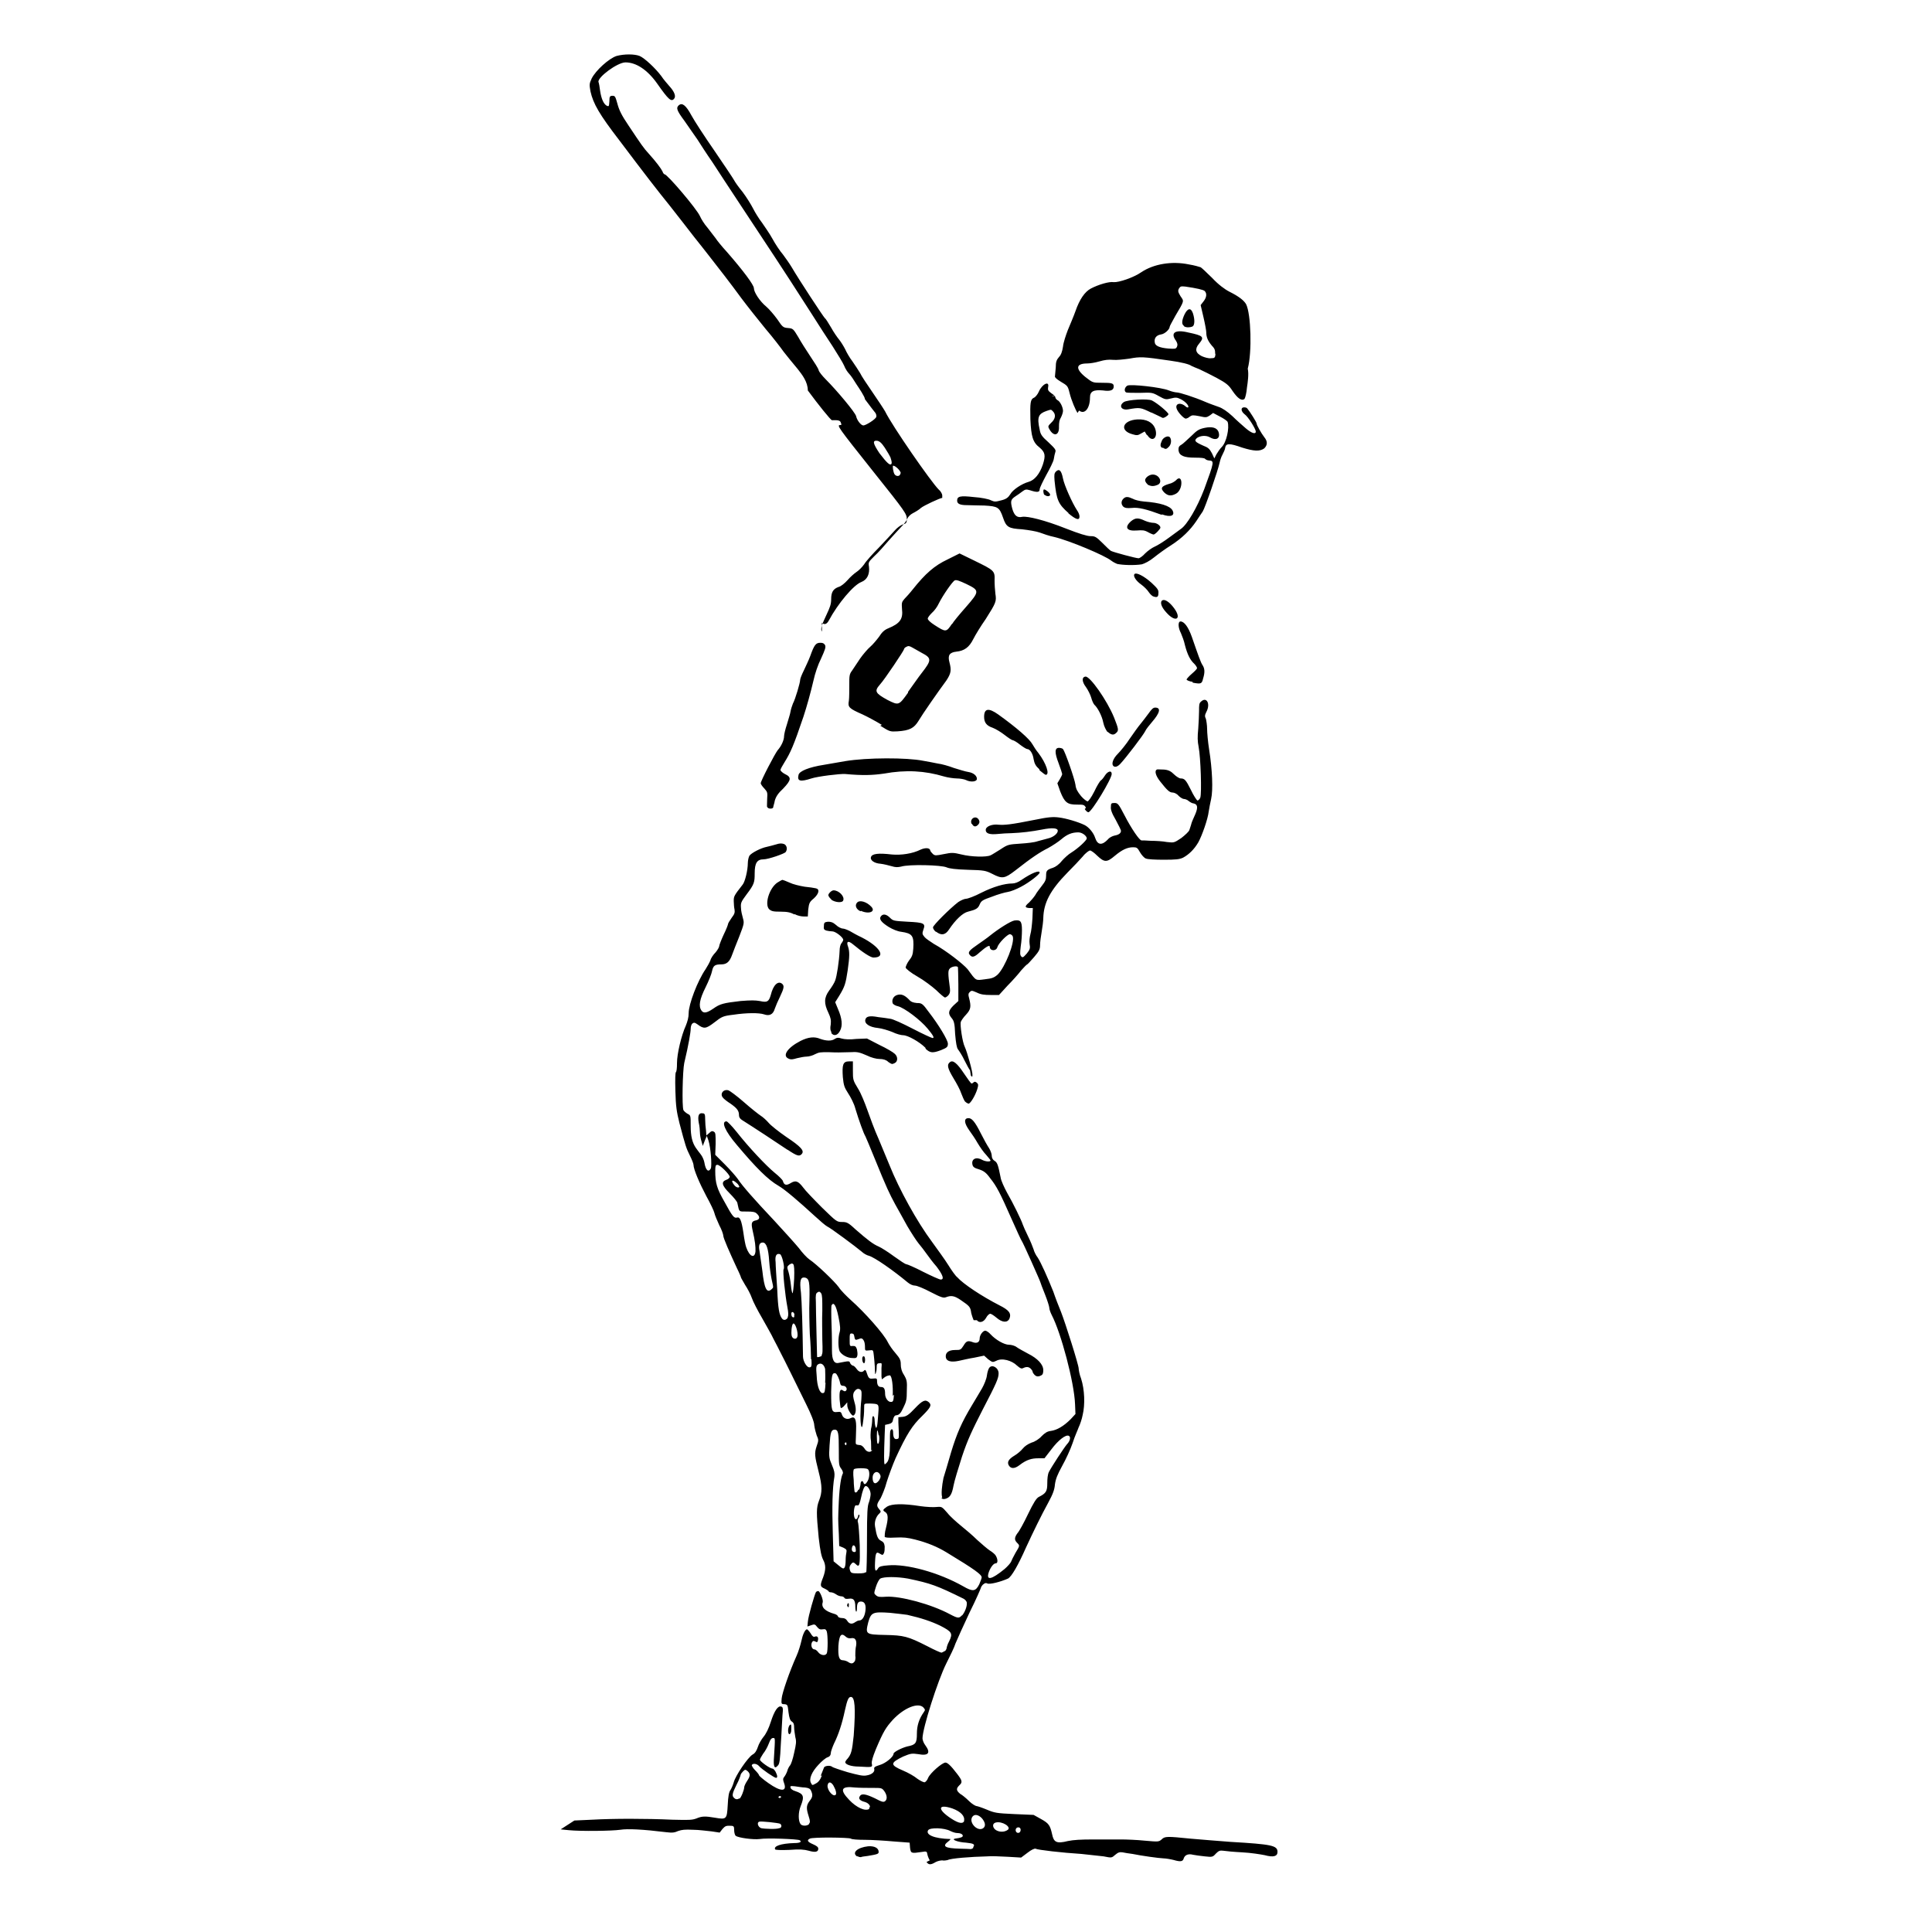 <?xml version="1.0" encoding="UTF-8" standalone="no"?>
<!-- Created with Inkscape (http://www.inkscape.org/) -->
<svg xmlns:dc="http://purl.org/dc/elements/1.1/" xmlns:cc="http://creativecommons.org/ns#" xmlns:rdf="http://www.w3.org/1999/02/22-rdf-syntax-ns#" xmlns:svg="http://www.w3.org/2000/svg" xmlns="http://www.w3.org/2000/svg" version="1.0" width="100%" height="100%" viewBox="0 0 48 48" id="svg2">
<defs id="defs7" />
<path d="m 23.10,46.22 c -0.02,-0.03 -0.05,-0.10 -0.06,-0.15 -0.01,-0.07 -0.02,-0.08 -0.13,-0.06 -0.27,0.04 -0.28,0.04 -0.30,-0.10 l -0.01,-0.13 -0.40,-0.03 c -0.22,-0.02 -0.54,-0.04 -0.71,-0.04 -0.17,-0.00 -0.33,-0.01 -0.35,-0.03 -0.05,-0.03 -0.95,-0.04 -1.02,-0.00 -0.08,0.04 -0.06,0.08 0.08,0.14 0.09,0.04 0.13,0.07 0.13,0.11 0,0.08 -0.07,0.10 -0.24,0.05 -0.11,-0.03 -0.22,-0.04 -0.48,-0.02 -0.23,0.01 -0.33,0.00 -0.35,-0.01 -0.05,-0.08 0.13,-0.15 0.48,-0.16 0.13,-0.00 0.19,-0.03 0.13,-0.07 -0.05,-0.03 -0.82,-0.06 -1.00,-0.03 -0.15,0.02 -0.53,-0.03 -0.59,-0.08 -0.02,-0.01 -0.04,-0.08 -0.04,-0.14 -0.00,-0.10 -0.01,-0.11 -0.11,-0.11 -0.08,-0.00 -0.11,0.00 -0.18,0.08 l -0.07,0.09 -0.20,-0.03 c -0.11,-0.01 -0.32,-0.04 -0.46,-0.04 -0.21,-0.01 -0.28,-0.00 -0.37,0.03 -0.09,0.04 -0.14,0.05 -0.30,0.03 -0.57,-0.07 -0.96,-0.09 -1.14,-0.06 -0.21,0.03 -0.98,0.04 -1.28,0.01 l -0.20,-0.02 0.17,-0.11 0.17,-0.11 0.44,-0.02 c 0.53,-0.03 1.34,-0.03 1.99,-0.00 0.42,0.01 0.49,0.01 0.60,-0.03 0.14,-0.06 0.22,-0.06 0.46,-0.02 0.29,0.05 0.30,0.04 0.32,-0.31 0.01,-0.22 0.03,-0.33 0.07,-0.38 0.02,-0.03 0.06,-0.12 0.08,-0.19 0.04,-0.16 0.35,-0.62 0.47,-0.69 0.06,-0.03 0.10,-0.10 0.13,-0.19 0.02,-0.07 0.09,-0.19 0.14,-0.25 0.06,-0.07 0.13,-0.21 0.18,-0.37 0.09,-0.28 0.18,-0.41 0.26,-0.38 0.04,0.01 0.05,0.04 0.03,0.22 -0.01,0.11 -0.02,0.42 -0.04,0.70 -0.02,0.41 -0.03,0.51 -0.08,0.55 -0.08,0.09 -0.11,0.02 -0.09,-0.22 0.03,-0.48 0.03,-0.47 -0.02,-0.47 -0.04,0 -0.07,0.03 -0.11,0.14 -0.03,0.08 -0.09,0.19 -0.14,0.25 -0.04,0.06 -0.08,0.13 -0.08,0.15 0,0.04 0.25,0.22 0.31,0.22 0.02,0 0.05,0.03 0.08,0.08 0.05,0.10 0.05,0.15 0.01,0.15 -0.04,0 -0.35,-0.21 -0.42,-0.29 -0.05,-0.06 -0.15,-0.08 -0.18,-0.03 -0.01,0.01 0.02,0.07 0.08,0.13 0.05,0.05 0.10,0.11 0.10,0.13 0,0.01 0.10,0.10 0.23,0.19 0.31,0.22 0.47,0.22 0.39,0.00 -0.03,-0.08 -0.03,-0.11 0.00,-0.15 0.02,-0.02 0.06,-0.09 0.08,-0.15 0.01,-0.05 0.05,-0.12 0.07,-0.14 0.02,-0.02 0.07,-0.16 0.10,-0.31 0.05,-0.22 0.06,-0.28 0.03,-0.39 -0.01,-0.07 -0.03,-0.18 -0.03,-0.24 0,-0.08 -0.01,-0.12 -0.06,-0.15 -0.04,-0.03 -0.06,-0.08 -0.08,-0.23 -0.02,-0.18 -0.02,-0.19 -0.10,-0.20 -0.08,-0.00 -0.08,-0.01 -0.07,-0.14 0.01,-0.13 0.19,-0.66 0.37,-1.06 0.05,-0.11 0.10,-0.28 0.12,-0.37 0.03,-0.15 0.09,-0.29 0.14,-0.29 0.01,0 0.05,0.04 0.09,0.10 0.04,0.07 0.07,0.10 0.11,0.08 0.06,-0.02 0.09,0.02 0.07,0.10 -0.01,0.04 -0.02,0.05 -0.07,0.02 -0.04,-0.02 -0.06,-0.01 -0.08,0.03 -0.03,0.07 0.00,0.17 0.07,0.17 0.02,0 0.06,0.03 0.09,0.07 0.05,0.07 0.17,0.10 0.21,0.03 0.03,-0.05 0.03,-0.46 0.00,-0.55 -0.02,-0.05 -0.04,-0.06 -0.10,-0.05 -0.06,0.01 -0.09,-0.00 -0.14,-0.06 -0.05,-0.07 -0.07,-0.07 -0.15,-0.04 l -0.09,0.03 0.01,-0.11 c 0.01,-0.15 0.17,-0.69 0.20,-0.74 0.01,-0.02 0.04,-0.03 0.06,-0.03 0.04,0 0.13,0.22 0.11,0.28 -0.04,0.12 0.05,0.22 0.30,0.29 0.03,0.01 0.07,0.03 0.08,0.06 0.00,0.02 0.05,0.04 0.10,0.04 0.06,0 0.10,0.02 0.13,0.07 0.05,0.08 0.12,0.09 0.20,0.03 0.03,-0.02 0.07,-0.04 0.10,-0.04 0.07,-0.00 0.13,-0.09 0.15,-0.23 0.02,-0.15 -0.01,-0.24 -0.11,-0.24 -0.07,0 -0.10,0.04 -0.10,0.18 0,0.05 -0.01,0.08 -0.02,0.07 -0.01,-0.01 -0.02,-0.06 -0.02,-0.12 0,-0.16 -0.04,-0.22 -0.16,-0.20 -0.07,0.01 -0.10,0.00 -0.11,-0.02 -0.01,-0.02 -0.04,-0.04 -0.08,-0.04 -0.03,0 -0.09,-0.02 -0.13,-0.05 -0.04,-0.03 -0.10,-0.05 -0.13,-0.05 -0.03,0 -0.05,-0.01 -0.05,-0.02 0,-0.01 -0.04,-0.04 -0.10,-0.07 -0.12,-0.05 -0.12,-0.08 -0.04,-0.28 0.07,-0.19 0.07,-0.31 -0.00,-0.44 -0.04,-0.08 -0.07,-0.20 -0.11,-0.55 -0.06,-0.62 -0.06,-0.74 0.01,-0.92 0.08,-0.20 0.08,-0.36 -0.01,-0.71 -0.10,-0.40 -0.11,-0.46 -0.05,-0.64 0.05,-0.14 0.05,-0.16 0.00,-0.27 -0.02,-0.06 -0.05,-0.17 -0.06,-0.25 -0.00,-0.08 -0.08,-0.28 -0.20,-0.52 -0.27,-0.55 -0.54,-1.10 -0.63,-1.27 -0.04,-0.08 -0.12,-0.24 -0.18,-0.35 -0.05,-0.11 -0.19,-0.35 -0.29,-0.53 -0.10,-0.17 -0.22,-0.40 -0.25,-0.49 -0.03,-0.09 -0.11,-0.24 -0.17,-0.33 -0.05,-0.09 -0.10,-0.17 -0.10,-0.18 0,-0.01 -0.04,-0.11 -0.10,-0.23 -0.19,-0.41 -0.34,-0.75 -0.34,-0.81 0,-0.03 -0.04,-0.15 -0.10,-0.26 -0.05,-0.11 -0.11,-0.25 -0.12,-0.30 -0.01,-0.05 -0.10,-0.24 -0.20,-0.42 -0.17,-0.32 -0.32,-0.67 -0.32,-0.78 0,-0.03 -0.04,-0.13 -0.09,-0.23 -0.09,-0.18 -0.11,-0.24 -0.26,-0.81 -0.07,-0.28 -0.09,-0.42 -0.10,-0.79 -0.01,-0.32 -0.00,-0.45 0.01,-0.47 0.02,-0.01 0.03,-0.10 0.03,-0.23 0,-0.23 0.11,-0.69 0.22,-0.93 0.04,-0.10 0.07,-0.20 0.07,-0.31 -0.00,-0.22 0.22,-0.80 0.42,-1.09 0.04,-0.06 0.10,-0.17 0.12,-0.22 0.01,-0.05 0.07,-0.14 0.13,-0.20 0.05,-0.06 0.09,-0.13 0.09,-0.16 8.6e-5,-0.02 0.05,-0.15 0.11,-0.28 0.06,-0.12 0.11,-0.25 0.11,-0.27 0,-0.01 0.04,-0.08 0.09,-0.15 0.07,-0.09 0.08,-0.13 0.07,-0.20 -0.01,-0.04 -0.02,-0.14 -0.02,-0.21 -0.00,-0.12 8.68e-4,-0.13 0.22,-0.41 0.06,-0.07 0.13,-0.36 0.13,-0.54 6.07e-4,-0.06 0.02,-0.15 0.04,-0.18 0.05,-0.07 0.28,-0.19 0.43,-0.22 0.05,-0.01 0.16,-0.04 0.23,-0.06 0.09,-0.03 0.14,-0.03 0.20,-0.01 0.07,0.03 0.09,0.13 0.04,0.20 -0.03,0.04 -0.43,0.18 -0.55,0.18 -0.16,8.69e-4 -0.22,0.09 -0.22,0.35 0,0.22 -0.01,0.27 -0.20,0.52 -0.14,0.19 -0.15,0.21 -0.14,0.34 0.00,0.07 0.03,0.19 0.05,0.26 0.03,0.11 0.03,0.13 -0.09,0.44 -0.07,0.17 -0.15,0.38 -0.18,0.46 -0.06,0.17 -0.13,0.24 -0.27,0.24 -0.16,0 -0.20,0.03 -0.23,0.17 -0.01,0.06 -0.08,0.24 -0.16,0.40 -0.15,0.30 -0.18,0.47 -0.10,0.58 0.05,0.07 0.13,0.06 0.29,-0.05 0.17,-0.12 0.25,-0.14 0.68,-0.19 0.26,-0.02 0.36,-0.02 0.48,8.67e-4 0.18,0.04 0.22,0.02 0.27,-0.15 0.06,-0.25 0.18,-0.36 0.28,-0.28 0.06,0.05 0.05,0.11 -0.05,0.32 -0.05,0.10 -0.11,0.24 -0.13,0.30 -0.04,0.14 -0.13,0.19 -0.27,0.14 -0.12,-0.04 -0.43,-0.04 -0.76,0.01 -0.26,0.03 -0.29,0.05 -0.47,0.19 -0.21,0.16 -0.26,0.17 -0.42,0.05 -0.07,-0.05 -0.09,-0.05 -0.13,-0.02 -0.02,0.02 -0.04,0.07 -0.04,0.13 1.73e-4,0.08 -0.05,0.39 -0.16,0.85 -0.04,0.19 -0.06,1.07 -0.02,1.17 0.01,0.02 0.05,0.06 0.10,0.09 0.08,0.04 0.08,0.04 0.08,0.30 0.00,0.26 0.04,0.42 0.13,0.55 0.02,0.03 0.08,0.11 0.12,0.16 0.04,0.05 0.08,0.14 0.09,0.20 0.03,0.19 0.10,0.26 0.16,0.15 0.03,-0.07 -0.00,-0.52 -0.06,-0.70 l -0.04,-0.11 -0.05,0.12 -0.05,0.13 -0.03,-0.11 c -0.02,-0.06 -0.04,-0.16 -0.04,-0.22 -2.61e-4,-0.05 -0.01,-0.17 -0.03,-0.25 -0.03,-0.17 -0.00,-0.25 0.10,-0.23 0.05,0.00 0.06,0.03 0.06,0.15 0.00,0.08 0.01,0.20 0.02,0.27 l 0.01,0.13 0.07,-0.06 c 0.05,-0.05 0.08,-0.06 0.12,-0.03 0.04,0.02 0.04,0.07 0.04,0.30 l -0.01,0.27 0.24,0.24 c 0.13,0.13 0.27,0.29 0.32,0.36 0.11,0.17 0.41,0.51 0.91,1.04 0.24,0.26 0.52,0.57 0.61,0.68 0.08,0.11 0.20,0.24 0.26,0.28 0.18,0.12 0.62,0.54 0.73,0.69 0.05,0.08 0.19,0.22 0.30,0.32 0.34,0.30 0.82,0.84 0.92,1.05 0.03,0.06 0.11,0.18 0.19,0.27 0.11,0.13 0.13,0.17 0.13,0.28 0,0.08 0.02,0.17 0.08,0.26 0.07,0.12 0.08,0.16 0.07,0.39 -0.00,0.22 -0.01,0.27 -0.09,0.43 -0.06,0.13 -0.10,0.17 -0.16,0.18 -0.05,0.00 -0.07,0.03 -0.09,0.10 -0.01,0.07 -0.03,0.10 -0.11,0.12 l -0.09,0.02 -0.01,0.23 c -0.02,0.51 -0.02,0.74 0.00,0.75 0.01,0.00 0.05,-0.03 0.08,-0.08 0.03,-0.07 0.05,-0.17 0.05,-0.40 0,-0.16 0.00,-0.32 0.01,-0.35 0.03,-0.07 0.07,-0.05 0.07,0.04 6.08e-4,0.12 0.03,0.18 0.10,0.16 0.05,-0.01 0.05,-0.00 0.03,-0.41 l -0.00,-0.13 0.11,-0.01 c 0.09,-0.01 0.15,-0.05 0.30,-0.21 0.19,-0.20 0.26,-0.23 0.35,-0.15 0.07,0.07 0.05,0.12 -0.17,0.34 -0.24,0.23 -0.38,0.44 -0.66,1.05 -0.07,0.16 -0.17,0.43 -0.22,0.59 -0.04,0.16 -0.12,0.34 -0.15,0.40 -0.10,0.15 -0.11,0.19 -0.04,0.27 0.05,0.06 0.05,0.07 0.01,0.11 -0.08,0.07 -0.13,0.20 -0.11,0.32 0.04,0.25 0.07,0.32 0.15,0.36 0.06,0.03 0.08,0.06 0.09,0.14 0.00,0.06 -0.00,0.13 -0.02,0.17 -0.03,0.05 -0.03,0.05 -0.10,0.01 -0.09,-0.06 -0.11,-0.02 -0.12,0.22 -0.01,0.21 0.01,0.25 0.08,0.14 0.02,-0.04 0.09,-0.06 0.25,-0.07 0.45,-0.04 1.24,0.17 1.86,0.52 0.24,0.14 0.31,0.13 0.40,-0.05 0.03,-0.07 0.06,-0.15 0.06,-0.17 0,-0.07 -0.16,-0.19 -0.87,-0.62 -0.23,-0.14 -0.47,-0.24 -0.78,-0.32 -0.20,-0.05 -0.29,-0.06 -0.50,-0.05 -0.18,0.01 -0.25,0.00 -0.26,-0.02 -0.00,-0.02 0.00,-0.11 0.03,-0.21 0.06,-0.24 0.06,-0.35 -0.01,-0.40 -0.08,-0.05 -0.07,-0.06 0.04,-0.14 0.12,-0.07 0.39,-0.08 0.83,-0.01 0.14,0.02 0.33,0.03 0.40,0.02 0.13,-0.01 0.13,-0.01 0.27,0.15 0.07,0.09 0.23,0.23 0.34,0.32 0.10,0.08 0.29,0.24 0.40,0.35 0.11,0.10 0.25,0.22 0.31,0.26 0.05,0.03 0.13,0.09 0.15,0.13 0.05,0.08 0.06,0.19 0.00,0.19 -0.05,0 -0.12,0.08 -0.17,0.21 -0.08,0.23 0.06,0.20 0.39,-0.07 0.07,-0.06 0.15,-0.15 0.16,-0.18 0.01,-0.03 0.06,-0.13 0.11,-0.22 0.11,-0.18 0.11,-0.18 0.04,-0.25 -0.07,-0.07 -0.07,-0.13 0.01,-0.24 0.04,-0.04 0.16,-0.26 0.26,-0.47 0.14,-0.29 0.21,-0.40 0.27,-0.43 0.18,-0.09 0.21,-0.14 0.21,-0.34 0,-0.11 0.01,-0.22 0.04,-0.28 0.06,-0.12 0.38,-0.61 0.45,-0.69 0.08,-0.08 0.10,-0.19 0.04,-0.21 -0.07,-0.03 -0.25,0.10 -0.43,0.34 l -0.17,0.22 -0.15,-0.00 c -0.16,-0.00 -0.29,0.03 -0.47,0.17 -0.13,0.10 -0.22,0.09 -0.27,-0.00 -0.04,-0.08 0.00,-0.15 0.15,-0.24 0.07,-0.04 0.16,-0.12 0.20,-0.17 0.05,-0.06 0.12,-0.11 0.22,-0.15 0.08,-0.02 0.19,-0.09 0.25,-0.16 0.08,-0.08 0.14,-0.12 0.23,-0.13 0.15,-0.02 0.32,-0.12 0.49,-0.29 l 0.12,-0.13 -0.01,-0.24 c -0.02,-0.55 -0.35,-1.78 -0.58,-2.22 -0.03,-0.06 -0.06,-0.14 -0.06,-0.18 0,-0.03 -0.05,-0.19 -0.11,-0.34 -0.06,-0.15 -0.11,-0.28 -0.11,-0.29 0,-0.02 -0.44,-1.01 -0.47,-1.04 -0.01,-0.01 -0.12,-0.25 -0.24,-0.52 -0.30,-0.68 -0.38,-0.83 -0.54,-1.03 -0.10,-0.14 -0.16,-0.18 -0.28,-0.22 -0.11,-0.03 -0.15,-0.06 -0.16,-0.12 -0.03,-0.14 0.10,-0.20 0.25,-0.11 0.08,0.04 0.20,0.05 0.20,0.01 0,-0.01 -0.05,-0.07 -0.11,-0.14 -0.06,-0.06 -0.15,-0.19 -0.21,-0.29 -0.05,-0.09 -0.15,-0.24 -0.21,-0.32 -0.12,-0.17 -0.14,-0.29 -0.03,-0.30 0.09,-0.01 0.17,0.08 0.32,0.38 0.07,0.14 0.16,0.30 0.20,0.36 0.04,0.06 0.07,0.15 0.07,0.19 0,0.05 0.02,0.10 0.07,0.13 0.07,0.04 0.09,0.11 0.15,0.41 0.01,0.08 0.09,0.25 0.16,0.38 0.15,0.26 0.36,0.69 0.39,0.79 0.01,0.03 0.07,0.17 0.13,0.29 0.06,0.12 0.12,0.27 0.14,0.33 0.01,0.05 0.06,0.15 0.10,0.20 0.08,0.12 0.25,0.50 0.39,0.85 0.05,0.15 0.14,0.38 0.19,0.50 0.11,0.28 0.44,1.32 0.44,1.41 0,0.03 0.02,0.15 0.06,0.25 0.09,0.28 0.10,0.65 0.04,0.90 -0.02,0.11 -0.07,0.25 -0.10,0.31 -0.02,0.06 -0.10,0.23 -0.15,0.39 -0.05,0.15 -0.17,0.41 -0.26,0.57 -0.12,0.22 -0.16,0.32 -0.18,0.46 -0.01,0.13 -0.05,0.24 -0.17,0.46 -0.17,0.31 -0.37,0.72 -0.55,1.11 -0.19,0.43 -0.36,0.73 -0.45,0.77 -0.18,0.08 -0.45,0.15 -0.51,0.12 -0.04,-0.02 -0.06,-0.01 -0.11,0.03 -0.03,0.03 -0.05,0.07 -0.05,0.08 0,0.01 -0.12,0.29 -0.28,0.61 -0.15,0.32 -0.31,0.67 -0.35,0.77 -0.03,0.10 -0.14,0.32 -0.23,0.50 -0.21,0.42 -0.59,1.61 -0.59,1.86 8.68e-4,0.04 0.03,0.12 0.07,0.17 0.14,0.19 0.08,0.27 -0.18,0.22 -0.15,-0.02 -0.18,-0.02 -0.37,0.06 -0.33,0.16 -0.33,0.21 -0.00,0.35 0.12,0.05 0.28,0.14 0.35,0.20 0.07,0.05 0.15,0.09 0.18,0.09 0.02,-0.00 0.07,-0.05 0.09,-0.11 0.05,-0.12 0.35,-0.38 0.43,-0.38 0.05,0 0.13,0.07 0.29,0.28 0.13,0.17 0.14,0.21 0.05,0.29 -0.08,0.08 -0.07,0.13 0.03,0.21 0.04,0.02 0.14,0.10 0.22,0.18 0.07,0.07 0.16,0.12 0.18,0.12 0.02,0 0.14,0.04 0.26,0.09 0.19,0.08 0.24,0.09 0.69,0.11 l 0.47,0.02 0.18,0.10 c 0.20,0.11 0.23,0.16 0.28,0.38 0.04,0.20 0.11,0.24 0.39,0.17 0.14,-0.03 0.33,-0.04 0.63,-0.04 0.23,0.00 0.54,0.00 0.68,0.00 0.13,-8.68e-4 0.41,0.01 0.60,0.03 0.34,0.03 0.35,0.03 0.42,-0.03 0.08,-0.08 0.13,-0.08 0.72,-0.02 0.25,0.02 0.70,0.06 0.99,0.08 1.03,0.06 1.17,0.09 1.17,0.25 0,0.11 -0.10,0.14 -0.32,0.08 -0.10,-0.02 -0.35,-0.06 -0.56,-0.07 -0.20,-0.01 -0.41,-0.03 -0.47,-0.04 -0.08,-0.01 -0.11,-0.00 -0.18,0.07 -0.08,0.09 -0.09,0.09 -0.28,0.07 -0.10,-0.01 -0.24,-0.03 -0.29,-0.04 -0.11,-0.03 -0.20,0.00 -0.23,0.09 -0.02,0.08 -0.08,0.09 -0.25,0.04 -0.08,-0.02 -0.20,-0.04 -0.25,-0.04 -0.05,-8.68e-4 -0.21,-0.02 -0.35,-0.04 -0.14,-0.02 -0.33,-0.05 -0.42,-0.07 -0.09,-0.01 -0.20,-0.03 -0.25,-0.04 -0.07,-0.01 -0.11,-0.00 -0.18,0.06 -0.09,0.08 -0.09,0.08 -0.29,0.04 -0.10,-0.01 -0.36,-0.04 -0.55,-0.06 -0.48,-0.03 -1.09,-0.10 -1.14,-0.13 -0.02,-0.01 -0.10,0.02 -0.20,0.10 l -0.16,0.12 -0.34,-0.02 c -0.19,-0.01 -0.41,-0.02 -0.50,-0.01 -0.42,0.01 -0.91,0.05 -0.98,0.09 -0.04,0.01 -0.10,0.02 -0.14,0.01 -0.03,-0.00 -0.10,0.01 -0.16,0.04 -0.13,0.08 -0.18,0.07 -0.23,-0.00 z m 1.08,-0.33 c 0.05,-0.07 0.01,-0.09 -0.18,-0.11 -0.20,-0.01 -0.38,-0.08 -0.27,-0.10 0.15,-0.02 0.19,-0.04 0.19,-0.07 0,-0.04 -0.06,-0.07 -0.15,-0.07 -0.03,0 -0.10,-0.02 -0.16,-0.05 -0.15,-0.08 -0.50,-0.09 -0.55,-0.02 -0.07,0.11 0.14,0.21 0.55,0.22 0.01,8.69e-4 -0.00,0.02 -0.05,0.06 -0.16,0.12 -0.09,0.17 0.29,0.18 0.13,0.00 0.25,0.01 0.27,0.01 0.01,0.00 0.04,-0.01 0.06,-0.03 z m 1.17,-0.39 c 0.02,-0.05 -0.00,-0.10 -0.05,-0.10 -0.05,0 -0.08,0.05 -0.06,0.10 0.02,0.05 0.09,0.05 0.11,-0.00 z m -0.31,-0.04 c 0.09,-0.07 -0.14,-0.22 -0.30,-0.18 -0.08,0.02 -0.09,0.10 -0.02,0.17 0.08,0.07 0.23,0.08 0.32,0.01 z m -5.67,-0.04 c 0.05,-0.01 0.06,-0.08 0.01,-0.11 -0.04,-0.02 -0.48,-0.07 -0.52,-0.05 -0.06,0.02 -0.03,0.13 0.05,0.16 0.09,0.02 0.39,0.03 0.45,0.00 z m 5.07,-0.01 c 0.05,-0.05 0.04,-0.13 -0.04,-0.23 -0.09,-0.10 -0.20,-0.12 -0.25,-0.03 -0.08,0.15 0.16,0.38 0.29,0.26 z m -4.34,-0.10 c 0.03,-0.03 0.03,-0.07 -0.01,-0.19 -0.06,-0.19 -0.06,-0.26 0.02,-0.37 0.08,-0.10 0.09,-0.15 0.04,-0.26 -0.02,-0.05 -0.06,-0.07 -0.15,-0.08 -0.06,-0.00 -0.18,-0.02 -0.25,-0.03 -0.11,-0.01 -0.12,-0.01 -0.11,0.03 0.00,0.03 0.05,0.07 0.12,0.09 0.21,0.07 0.23,0.13 0.13,0.38 -0.06,0.15 -0.06,0.36 0.00,0.44 0.04,0.05 0.16,0.05 0.21,-0.00 z m 3.85,-0.07 c 0.03,-0.11 -0.07,-0.23 -0.29,-0.31 -0.36,-0.12 -0.38,0.02 -0.03,0.25 0.20,0.13 0.30,0.14 0.33,0.05 z M 21.59,44.92 c 0.06,-0.03 0.00,-0.12 -0.10,-0.15 -0.12,-0.03 -0.17,-0.08 -0.13,-0.14 0.04,-0.08 0.15,-0.06 0.38,0.05 0.17,0.09 0.21,0.10 0.25,0.07 0.06,-0.05 0.05,-0.15 -0.02,-0.25 -0.06,-0.08 -0.07,-0.08 -0.29,-0.08 -0.12,0.00 -0.32,-0.00 -0.44,-0.01 -0.34,-0.04 -0.39,0.05 -0.14,0.31 0.18,0.19 0.40,0.29 0.50,0.22 z m -3.22,-0.23 c 0.04,-0.02 0.12,-0.22 0.12,-0.29 0,-0.02 0.03,-0.09 0.07,-0.15 0.08,-0.12 0.09,-0.18 0.01,-0.25 -0.05,-0.04 -0.06,-0.04 -0.11,0.01 -0.03,0.03 -0.06,0.07 -0.06,0.09 0,0.01 -0.04,0.13 -0.10,0.24 -0.11,0.22 -0.12,0.28 -0.06,0.33 0.04,0.04 0.08,0.04 0.13,0.01 z m 1.04,-0.04 c -0.01,-0.04 -0.06,-0.03 -0.07,0.00 -0.00,0.01 0.01,0.02 0.03,0.02 0.02,0 0.04,-0.01 0.03,-0.03 z m 1.36,-0.08 c 0.01,-0.01 -0.00,-0.09 -0.04,-0.16 -0.06,-0.14 -0.15,-0.17 -0.17,-0.05 -0.01,0.13 0.16,0.31 0.21,0.22 z m -0.38,-0.45 c 0.03,-0.08 0.07,-0.17 0.08,-0.20 0.01,-0.05 0.16,-0.07 0.21,-0.02 0.01,0.01 0.18,0.07 0.38,0.13 0.26,0.07 0.38,0.10 0.47,0.08 0.13,-0.02 0.21,-0.09 0.19,-0.16 -0.01,-0.04 0.01,-0.06 0.14,-0.10 0.14,-0.04 0.34,-0.20 0.34,-0.28 0,-0.04 0.19,-0.14 0.34,-0.18 0.21,-0.04 0.24,-0.08 0.24,-0.32 -0.00,-0.19 0.05,-0.36 0.17,-0.53 0.04,-0.06 0.04,-0.06 -0.01,-0.12 -0.13,-0.13 -0.48,0.01 -0.76,0.31 -0.17,0.19 -0.23,0.28 -0.42,0.73 -0.08,0.20 -0.11,0.30 -0.10,0.36 0.02,0.09 0.01,0.09 -0.32,0.07 -0.19,-0.00 -0.34,-0.05 -0.34,-0.11 0,-0.01 0.02,-0.05 0.06,-0.09 0.09,-0.11 0.11,-0.19 0.15,-0.57 0.05,-0.70 0.03,-0.96 -0.07,-0.96 -0.06,0 -0.09,0.07 -0.15,0.34 -0.07,0.33 -0.16,0.60 -0.27,0.82 -0.04,0.09 -0.08,0.20 -0.08,0.24 0,0.04 -0.02,0.08 -0.08,0.10 -0.04,0.01 -0.15,0.10 -0.23,0.19 -0.16,0.17 -0.24,0.35 -0.18,0.45 0.03,0.06 0.03,0.06 0.12,0.01 0.06,-0.03 0.11,-0.09 0.15,-0.20 z m 0.85,-2.85 c 0.01,-0.03 0.02,-0.09 0.01,-0.13 -0.00,-0.03 -0.00,-0.13 0.01,-0.20 0.04,-0.17 -7.81e-4,-0.26 -0.11,-0.24 -0.05,0.01 -0.10,-0.00 -0.14,-0.04 -0.11,-0.10 -0.16,-0.04 -0.18,0.23 -0.01,0.26 0.01,0.36 0.12,0.36 0.03,8.67e-4 0.09,0.02 0.12,0.04 0.07,0.05 0.12,0.05 0.16,-0.01 z M 23.48,41.02 c 0.02,-0.02 0.04,-0.06 0.04,-0.08 0,-0.01 0.02,-0.09 0.06,-0.16 0.10,-0.20 0.07,-0.24 -0.22,-0.39 -0.23,-0.11 -0.47,-0.19 -0.82,-0.27 -0.06,-0.01 -0.25,-0.03 -0.43,-0.05 -0.43,-0.03 -0.47,-0.01 -0.54,0.24 -0.07,0.29 -0.07,0.30 0.42,0.31 0.46,0.01 0.56,0.03 1.05,0.28 0.17,0.09 0.33,0.16 0.35,0.16 0.01,0 0.05,-0.02 0.08,-0.04 z m 0.42,-0.88 c 0.07,-0.08 0.13,-0.23 0.12,-0.32 -0.00,-0.03 -0.04,-0.08 -0.08,-0.10 -0.67,-0.33 -0.81,-0.38 -1.38,-0.50 -0.28,-0.05 -0.60,-0.05 -0.69,0.00 -0.03,0.02 -0.08,0.11 -0.11,0.21 -0.05,0.16 -0.05,0.16 0.01,0.21 0.05,0.04 0.10,0.04 0.25,0.03 0.34,-0.02 1.11,0.18 1.59,0.44 0.19,0.10 0.22,0.10 0.29,0.02 z m -2.38,-1.06 c 0.01,-0.02 0.02,-0.40 0.02,-0.85 0.00,-0.65 0.01,-0.82 0.05,-0.91 0.02,-0.06 0.04,-0.15 0.04,-0.20 0,-0.08 -0.06,-0.20 -0.12,-0.20 -0.04,0 -0.08,0.11 -0.12,0.30 -0.02,0.10 -0.05,0.18 -0.07,0.18 -0.01,0.00 -0.04,0.00 -0.06,0.00 -0.03,0.00 -0.06,0.16 -0.04,0.27 0.02,0.10 0.07,0.10 0.10,-0.00 0.00,-0.04 0.02,-0.05 0.03,-0.03 0.01,0.01 0.00,0.05 -0.02,0.08 -0.02,0.03 -0.03,0.07 -0.01,0.12 0.01,0.04 0.03,0.29 0.04,0.55 0.01,0.50 0.00,0.57 -0.10,0.47 -0.06,-0.06 -0.08,-0.05 -0.13,0.02 -0.03,0.05 -0.03,0.08 -0.01,0.14 0.02,0.06 0.04,0.07 0.20,0.07 0.13,-0.00 0.18,-0.01 0.19,-0.04 z m -0.53,-0.15 c 0.01,-0.02 0.02,-0.09 0.02,-0.17 0.00,-0.07 0.01,-0.16 0.02,-0.20 0.01,-0.05 0.00,-0.07 -0.08,-0.11 l -0.10,-0.04 -0.01,-0.30 c -0.02,-0.40 -0.02,-0.33 0.00,-0.81 0.02,-0.40 0.06,-0.62 0.10,-0.69 0.01,-0.01 -0.00,-0.07 -0.04,-0.12 -0.06,-0.08 -0.06,-0.11 -0.06,-0.47 0.00,-0.40 -0.01,-0.50 -0.10,-0.50 -0.09,0 -0.11,0.06 -0.13,0.39 -0.02,0.30 -0.01,0.32 0.06,0.49 0.06,0.14 0.07,0.20 0.06,0.29 -0.05,0.28 -0.06,0.76 -0.04,1.40 l 0.02,0.70 0.11,0.09 c 0.12,0.10 0.14,0.11 0.17,0.05 z m 0.27,-0.45 c -0.01,-0.09 -0.07,-0.12 -0.09,-0.04 -0.02,0.07 0.00,0.12 0.06,0.12 0.03,0 0.04,-0.02 0.03,-0.07 z m 0.09,-1.48 c 0.01,-0.04 0.03,-0.10 0.03,-0.13 0,-0.07 0.05,-0.10 0.07,-0.04 0.02,0.07 0.06,0.05 0.11,-0.04 0.05,-0.10 0.05,-0.25 0.00,-0.29 -0.04,-0.03 -0.29,-0.03 -0.34,-8.68e-4 -0.02,0.01 -0.03,0.09 -0.01,0.27 0.00,0.13 0.02,0.26 0.02,0.28 0.01,0.05 0.06,0.04 0.09,-0.03 z m 0.49,-0.22 c 0.05,-0.08 0.05,-0.12 -3.47e-4,-0.18 -0.07,-0.07 -0.16,-0.00 -0.16,0.11 0,0.15 0.07,0.19 0.16,0.07 z m -0.20,-0.75 c 0.01,-0.02 0.00,-0.12 -0.00,-0.22 -0.02,-0.12 -0.01,-0.21 0.00,-0.31 0.02,-0.07 0.03,-0.18 0.03,-0.24 0.00,-0.12 0.06,-0.09 0.06,0.03 0.00,0.05 0.01,0.12 0.02,0.15 0.02,0.05 0.02,0.05 0.04,-0.01 0.01,-0.03 0.02,-0.17 0.03,-0.30 0.02,-0.26 0.02,-0.25 -0.21,-0.26 -0.14,-0.00 -0.14,-0.00 -0.14,0.08 0.00,0.04 -0.00,0.19 -0.02,0.32 -0.02,0.17 -0.03,0.21 -0.05,0.17 -0.03,-0.08 -0.03,-0.40 -0.00,-0.67 0.01,-0.17 0.01,-0.21 -0.02,-0.24 -0.06,-0.05 -0.12,-0.02 -0.17,0.07 -0.02,0.06 -0.02,0.10 0.02,0.24 0.05,0.16 0.04,0.30 -0.03,0.33 -0.04,0.01 -0.15,-0.16 -0.15,-0.26 l -0.00,-0.07 -0.07,0.08 c -0.03,0.04 -0.08,0.07 -0.09,0.06 -0.01,-0.01 -0.02,-0.11 -0.03,-0.21 -0.01,-0.21 0.01,-0.28 0.09,-0.22 0.03,0.02 0.05,0.02 0.07,0.00 0.04,-0.04 -0.00,-0.12 -0.07,-0.12 -0.05,0 -0.07,-0.02 -0.08,-0.08 -0.02,-0.10 -0.08,-0.22 -0.11,-0.23 -0.09,-0.02 -0.10,0.04 -0.11,0.46 -0.00,0.47 0.01,0.52 0.16,0.50 0.07,-0.01 0.09,0 0.11,0.07 0.03,0.09 0.13,0.13 0.22,0.08 0.10,-0.05 0.14,0.03 0.13,0.29 -0.00,0.12 -0.01,0.25 -0.01,0.30 -0.00,0.06 0.00,0.07 0.08,0.08 0.06,0.00 0.10,0.03 0.14,0.09 0.05,0.09 0.16,0.11 0.19,0.03 z m -0.61,-0.17 c 0,-0.02 -0.01,-0.03 -0.03,-0.02 -0.01,0.01 -0.02,0.03 -0.01,0.04 0.02,0.04 0.04,0.03 0.04,-0.01 z m 0.80,-0.20 c -0.01,-0.06 -0.02,-0.11 -0.03,-0.12 -0.02,-0.02 -0.02,0.28 -0.00,0.32 0.03,0.05 0.06,-0.08 0.04,-0.20 z m 0.35,-0.98 c 0.01,-0.25 -0.02,-0.49 -0.07,-0.51 -0.02,-0.00 -0.08,0.01 -0.12,0.04 l -0.08,0.06 -0.01,-0.07 c -0.00,-0.03 -0.00,-0.13 0.00,-0.21 0.01,-0.13 0.01,-0.13 -0.05,-0.12 -0.06,0.00 -0.07,0.02 -0.07,0.12 -0.00,0.09 -0.04,0.20 -0.04,0.12 -0.00,-0.17 -0.03,-0.45 -0.04,-0.51 -0.01,-0.06 -0.02,-0.06 -0.11,-0.05 -0.10,0.01 -0.10,0.01 -0.10,-0.09 0,-0.06 -0.01,-0.13 -0.04,-0.17 -0.03,-0.04 -0.05,-0.05 -0.12,-0.02 -0.08,0.03 -0.09,0.03 -0.11,-0.09 -0.00,-0.03 -0.03,-0.05 -0.06,-0.05 -0.05,0 -0.05,0.02 -0.05,0.16 0,0.15 0.00,0.16 0.07,0.15 0.06,-0.00 0.08,0.00 0.11,0.08 0.01,0.05 0.02,0.12 0.01,0.16 -0.01,0.05 -0.03,0.07 -0.12,0.06 -0.13,-0.00 -0.27,-0.08 -0.32,-0.17 -0.04,-0.09 -0.04,-0.34 -0.00,-0.47 0.02,-0.07 0.02,-0.15 -0.03,-0.39 -0.06,-0.29 -0.12,-0.37 -0.17,-0.28 -0.01,0.02 -0.01,0.23 -0.00,0.50 0.01,0.25 0.01,0.54 0.01,0.63 -0.00,0.22 0.05,0.33 0.17,0.30 0.26,-0.05 0.26,-0.05 0.28,0.00 0.01,0.03 0.04,0.06 0.07,0.07 0.03,0.00 0.07,0.05 0.10,0.09 0.05,0.07 0.13,0.09 0.18,0.03 0.02,-0.02 0.03,-0.02 0.05,0.02 0.06,0.18 0.07,0.19 0.17,0.18 0.09,-0.01 0.10,-0.00 0.10,0.05 0,0.11 0.03,0.16 0.10,0.16 0.07,0 0.10,0.04 0.10,0.17 0,0.11 0.08,0.21 0.15,0.20 0.05,-0.00 0.06,-0.03 0.07,-0.18 z m -0.75,-0.86 c -0.02,-0.08 0.00,-0.14 0.04,-0.12 0.03,0.02 0.03,0.15 -0.00,0.17 -0.01,0.00 -0.03,-0.01 -0.04,-0.05 z m -0.93,0.54 c 0.01,-0.14 0.00,-0.29 -0.00,-0.35 -0.03,-0.12 -0.11,-0.16 -0.18,-0.11 -0.04,0.03 -0.05,0.07 -0.03,0.28 0.01,0.27 0.08,0.45 0.16,0.43 0.04,-0.00 0.05,-0.05 0.06,-0.26 z m -0.35,-0.59 c -0.00,-0.10 -0.01,-0.38 -0.03,-0.62 -0.01,-0.23 -0.02,-0.62 -0.01,-0.84 0.01,-0.45 -0.00,-0.55 -0.12,-0.57 -0.10,-0.01 -0.13,0.07 -0.09,0.38 0.02,0.22 0.04,0.83 0.05,1.58 0.00,0.12 0.10,0.29 0.17,0.27 0.04,-0.00 0.05,-0.04 0.04,-0.20 z m 0.26,-0.10 c 0.03,-0.03 0.03,-0.11 0.02,-0.39 -0.00,-0.19 -0.01,-0.51 -0.00,-0.72 0.00,-0.28 -0.00,-0.38 -0.03,-0.43 -0.03,-0.04 -0.05,-0.05 -0.09,-0.02 -0.04,0.02 -0.05,0.07 -0.04,0.23 0.00,0.23 0.03,1.36 0.03,1.37 0.00,0.02 0.09,8.68e-4 0.12,-0.03 z M 19.81,33.21 c 0.03,-0.10 -0.06,-0.38 -0.11,-0.32 -0.03,0.03 -0.05,0.22 -0.03,0.30 0.02,0.08 0.12,0.10 0.14,0.02 z m -0.24,-0.48 c 0.02,-0.05 0.02,-0.11 -0.01,-0.27 -0.05,-0.26 -0.12,-0.89 -0.09,-0.93 0.03,-0.05 -0.04,-0.35 -0.09,-0.37 -0.09,-0.03 -0.13,0.04 -0.11,0.20 0.00,0.08 0.02,0.38 0.04,0.67 0.02,0.49 0.05,0.64 0.12,0.73 0.04,0.05 0.10,0.04 0.14,-0.02 z m 0.17,-0.06 c -0.01,-0.08 -0.08,-0.10 -0.08,-0.03 0,0.06 0.02,0.09 0.06,0.09 0.01,0 0.02,-0.02 0.01,-0.06 z m -0.01,-0.88 c 0.01,-0.26 0.00,-0.35 -0.02,-0.38 -0.03,-0.03 -0.05,-0.02 -0.10,0.01 -0.06,0.05 -0.06,0.06 -0.02,0.18 0.02,0.07 0.05,0.22 0.06,0.33 0.01,0.11 0.03,0.20 0.04,0.20 0.01,0 0.03,-0.15 0.04,-0.35 z m -0.56,0.24 c 0.05,-0.05 0.05,-0.02 0.00,-0.25 -0.02,-0.10 -0.05,-0.30 -0.06,-0.45 -0.02,-0.31 -0.07,-0.46 -0.16,-0.46 -0.08,0 -0.11,0.07 -0.08,0.21 0.01,0.06 0.04,0.29 0.07,0.49 0.05,0.45 0.11,0.57 0.23,0.46 z m -0.40,-0.96 c 0.00,-0.09 -0.00,-0.20 -0.08,-0.54 -0.03,-0.15 -0.01,-0.19 0.09,-0.21 0.10,-0.02 0.11,-0.09 0.02,-0.17 -0.04,-0.04 -0.10,-0.05 -0.25,-0.05 -0.20,0.00 -0.18,0.02 -0.23,-0.21 -0.00,-0.03 -0.09,-0.14 -0.19,-0.24 -0.20,-0.20 -0.22,-0.29 -0.08,-0.34 0.04,-0.01 0.08,-0.05 0.08,-0.07 0,-0.06 -0.25,-0.31 -0.31,-0.30 -0.04,0.00 -0.05,0.03 -0.05,0.15 0.00,0.30 0.04,0.44 0.23,0.77 0.20,0.37 0.24,0.41 0.31,0.39 0.07,-0.02 0.11,0.05 0.16,0.38 0.02,0.15 0.05,0.31 0.07,0.36 0.08,0.23 0.21,0.29 0.23,0.10 z m -0.41,-1.60 c 0,-0.01 -0.02,-0.05 -0.06,-0.08 -0.11,-0.10 -0.15,-0.06 -0.06,0.05 0.04,0.06 0.13,0.09 0.13,0.03 z m 2.93,16.65 c -0.13,-0.09 0.01,-0.22 0.28,-0.25 0.15,-0.01 0.26,0.04 0.26,0.14 0,0.05 -0.03,0.06 -0.27,0.10 -0.08,0.01 -0.16,0.02 -0.17,0.03 -0.01,0.00 -0.05,-0.00 -0.08,-0.02 z m -1.71,-3.13 c 0,-0.05 0.02,-0.11 0.04,-0.13 0.03,-0.03 0.04,-0.02 0.04,0.05 0,0.04 -0.00,0.11 -0.01,0.13 -0.03,0.08 -0.07,0.05 -0.07,-0.05 z m 1.47,-3.09 c -0.01,-0.01 -0.00,-0.04 0.01,-0.06 0.02,-0.02 0.03,-0.01 0.03,0.03 0,0.07 -0.01,0.08 -0.04,0.03 z m 2.36,-2.69 c -0.03,-0.09 -0.01,-0.29 0.03,-0.49 0.03,-0.10 0.12,-0.39 0.19,-0.64 0.14,-0.46 0.26,-0.74 0.52,-1.17 0.08,-0.13 0.19,-0.32 0.25,-0.42 0.05,-0.09 0.11,-0.23 0.12,-0.32 0.01,-0.08 0.04,-0.17 0.06,-0.19 0.07,-0.09 0.23,8.69e-4 0.23,0.14 0,0.12 -0.05,0.24 -0.40,0.91 -0.26,0.51 -0.37,0.74 -0.51,1.16 -0.09,0.28 -0.19,0.61 -0.21,0.72 -0.04,0.22 -0.09,0.30 -0.21,0.33 -0.05,0.01 -0.08,0.00 -0.09,-0.03 z m 2.24,-3.15 c -0.06,-0.10 -0.13,-0.12 -0.23,-0.07 -0.04,0.02 -0.07,0.01 -0.15,-0.06 -0.13,-0.13 -0.38,-0.20 -0.52,-0.12 -0.09,0.04 -0.09,0.04 -0.20,-0.04 l -0.10,-0.09 -0.24,0.05 c -0.13,0.02 -0.30,0.06 -0.39,0.08 -0.19,0.04 -0.30,0.01 -0.32,-0.08 -0.02,-0.11 0.05,-0.19 0.23,-0.19 0.13,0 0.14,-0.00 0.21,-0.11 0.07,-0.12 0.11,-0.13 0.24,-0.08 0.09,0.03 0.16,-0.00 0.16,-0.10 0,-0.08 0.08,-0.19 0.14,-0.19 0.02,0 0.09,0.04 0.13,0.09 0.13,0.14 0.34,0.26 0.46,0.26 0.05,0 0.14,0.02 0.19,0.06 0.04,0.03 0.17,0.10 0.28,0.16 0.24,0.12 0.38,0.27 0.38,0.41 0,0.07 -0.01,0.11 -0.05,0.13 -0.09,0.05 -0.15,0.03 -0.21,-0.07 z M 24.19,32.80 c -0.01,-0.02 -0.04,-0.10 -0.06,-0.18 -0.02,-0.15 -0.04,-0.17 -0.26,-0.32 -0.16,-0.11 -0.24,-0.12 -0.37,-0.07 -0.06,0.02 -0.11,0.01 -0.38,-0.13 -0.17,-0.09 -0.34,-0.16 -0.39,-0.16 -0.05,0 -0.12,-0.03 -0.18,-0.08 -0.36,-0.30 -0.82,-0.62 -0.96,-0.66 -0.05,-0.01 -0.14,-0.06 -0.19,-0.11 -0.13,-0.11 -0.76,-0.58 -0.85,-0.62 -0.04,-0.02 -0.18,-0.14 -0.31,-0.26 -0.37,-0.34 -0.74,-0.66 -0.90,-0.75 -0.26,-0.15 -0.56,-0.45 -1.03,-1.01 -0.30,-0.35 -0.40,-0.59 -0.26,-0.59 0.02,0 0.13,0.11 0.25,0.26 0.29,0.37 0.73,0.84 0.95,1.02 0.10,0.08 0.19,0.17 0.20,0.20 0.03,0.11 0.09,0.12 0.20,0.05 0.12,-0.07 0.18,-0.05 0.31,0.12 0.04,0.06 0.25,0.28 0.46,0.49 0.36,0.35 0.37,0.36 0.50,0.36 0.11,0 0.15,0.01 0.33,0.18 0.31,0.27 0.44,0.37 0.58,0.43 0.07,0.03 0.24,0.14 0.39,0.25 0.14,0.10 0.27,0.19 0.30,0.19 0.02,0 0.21,0.08 0.42,0.19 0.20,0.10 0.40,0.19 0.43,0.19 0.10,0 0.05,-0.12 -0.10,-0.32 -0.09,-0.10 -0.20,-0.25 -0.25,-0.32 -0.05,-0.07 -0.14,-0.19 -0.20,-0.26 -0.05,-0.06 -0.18,-0.26 -0.28,-0.43 -0.09,-0.17 -0.23,-0.41 -0.30,-0.54 -0.14,-0.26 -0.21,-0.40 -0.51,-1.14 -0.11,-0.27 -0.21,-0.51 -0.23,-0.55 -0.04,-0.06 -0.16,-0.39 -0.25,-0.69 -0.03,-0.12 -0.12,-0.29 -0.18,-0.38 -0.09,-0.14 -0.11,-0.19 -0.13,-0.40 -0.02,-0.30 0.00,-0.39 0.15,-0.39 h 0.10 l 0.00,0.23 c 0.00,0.22 0.00,0.24 0.13,0.45 0.07,0.11 0.17,0.36 0.23,0.53 0.06,0.17 0.18,0.50 0.28,0.72 0.09,0.22 0.21,0.51 0.27,0.65 0.24,0.60 0.68,1.40 1.06,1.91 0.13,0.18 0.32,0.44 0.40,0.57 0.08,0.13 0.18,0.27 0.22,0.30 0.15,0.17 0.62,0.48 1.05,0.70 0.24,0.12 0.30,0.20 0.25,0.33 -0.05,0.11 -0.18,0.10 -0.32,-0.02 -0.06,-0.05 -0.13,-0.10 -0.16,-0.10 -0.02,0 -0.07,0.04 -0.10,0.10 -0.06,0.11 -0.17,0.14 -0.23,0.06 z m -4.62,-4.23 c -0.19,-0.13 -0.89,-0.59 -1.13,-0.74 -0.05,-0.03 -0.08,-0.07 -0.08,-0.12 0,-0.11 -0.04,-0.17 -0.21,-0.29 -0.08,-0.05 -0.17,-0.12 -0.19,-0.15 -0.08,-0.09 0.01,-0.22 0.14,-0.18 0.03,0.01 0.21,0.14 0.38,0.29 0.17,0.15 0.36,0.30 0.42,0.34 0.05,0.03 0.14,0.11 0.20,0.18 0.05,0.06 0.25,0.22 0.44,0.35 0.36,0.24 0.45,0.34 0.38,0.42 -0.06,0.07 -0.12,0.05 -0.36,-0.11 z m 4.40,-1.21 c -0.02,-0.03 -0.06,-0.12 -0.09,-0.20 -0.02,-0.07 -0.11,-0.24 -0.19,-0.37 -0.15,-0.25 -0.17,-0.34 -0.09,-0.40 0.07,-0.06 0.17,0.01 0.35,0.28 0.09,0.13 0.17,0.25 0.19,0.25 0.01,0 0.03,-0.01 0.05,-0.03 0.02,-0.02 0.04,-0.02 0.08,0.01 0.04,0.04 0.04,0.06 0.01,0.16 -0.05,0.16 -0.16,0.34 -0.21,0.36 -0.02,0.00 -0.06,-0.02 -0.09,-0.05 z m 0.13,-0.77 c -0.02,-0.02 -0.08,-0.13 -0.14,-0.25 -0.05,-0.11 -0.13,-0.23 -0.16,-0.27 -0.03,-0.04 -0.05,-0.15 -0.07,-0.38 -0.01,-0.27 -0.03,-0.33 -0.09,-0.40 -0.09,-0.11 -0.08,-0.18 0.05,-0.31 l 0.12,-0.11 -0.00,-0.41 c -0.00,-0.22 -0.01,-0.42 -0.01,-0.43 -0.02,-0.04 -0.15,-0.02 -0.20,0.03 -0.05,0.05 -0.05,0.12 0.00,0.49 0.01,0.10 0.00,0.13 -0.04,0.18 -0.03,0.03 -0.07,0.06 -0.09,0.05 -0.01,-0.00 -0.11,-0.08 -0.21,-0.18 -0.10,-0.09 -0.31,-0.25 -0.47,-0.34 -0.16,-0.09 -0.28,-0.19 -0.29,-0.22 -0.00,-0.02 0.03,-0.10 0.08,-0.17 0.08,-0.10 0.10,-0.15 0.11,-0.30 0.02,-0.32 -0.02,-0.38 -0.30,-0.42 -0.09,-0.01 -0.21,-0.06 -0.31,-0.12 -0.19,-0.12 -0.25,-0.20 -0.19,-0.27 0.05,-0.06 0.13,-0.05 0.22,0.04 0.08,0.08 0.10,0.08 0.44,0.10 0.41,0.02 0.45,0.04 0.39,0.20 -0.03,0.09 -0.03,0.11 0.03,0.18 0.03,0.04 0.14,0.11 0.23,0.17 0.31,0.17 0.73,0.50 0.84,0.63 0.22,0.30 0.19,0.28 0.43,0.25 0.18,-0.02 0.23,-0.04 0.32,-0.12 0.18,-0.18 0.43,-0.80 0.37,-0.95 -0.01,-0.02 -0.04,-0.05 -0.07,-0.05 -0.06,0 -0.28,0.22 -0.31,0.32 -0.03,0.11 -0.19,0.10 -0.19,-0.01 0,-0.05 -0.09,-0.00 -0.25,0.14 -0.13,0.12 -0.19,0.14 -0.25,0.06 -0.05,-0.06 -0.01,-0.11 0.21,-0.26 0.10,-0.07 0.23,-0.16 0.29,-0.21 0.21,-0.17 0.51,-0.36 0.61,-0.38 0.15,-0.02 0.19,0.01 0.19,0.24 0,0.10 -0.01,0.28 -0.03,0.40 -0.02,0.17 -0.02,0.21 0.01,0.25 0.04,0.04 0.05,0.03 0.14,-0.07 0.08,-0.10 0.09,-0.13 0.07,-0.24 -0.01,-0.07 -0.00,-0.16 0.02,-0.24 0.02,-0.06 0.04,-0.24 0.05,-0.39 l 0.01,-0.26 -0.09,-0.00 c -0.11,-0.01 -0.12,-0.04 -0.00,-0.14 0.04,-0.04 0.11,-0.12 0.15,-0.18 0.03,-0.06 0.11,-0.16 0.17,-0.24 0.08,-0.10 0.10,-0.15 0.10,-0.24 -0.00,-0.12 0.01,-0.15 0.17,-0.20 0.06,-0.02 0.15,-0.08 0.22,-0.17 0.06,-0.07 0.17,-0.17 0.24,-0.21 0.16,-0.10 0.38,-0.30 0.38,-0.35 0,-0.06 -0.11,-0.15 -0.21,-0.15 -0.16,0 -0.28,0.05 -0.42,0.17 -0.07,0.06 -0.22,0.16 -0.33,0.22 -0.20,0.10 -0.40,0.23 -0.82,0.56 -0.26,0.20 -0.32,0.21 -0.57,0.08 -0.16,-0.08 -0.20,-0.09 -0.60,-0.10 -0.31,-0.01 -0.46,-0.03 -0.53,-0.06 -0.13,-0.06 -0.94,-0.08 -1.13,-0.02 -0.09,0.02 -0.14,0.02 -0.24,-0.01 -0.07,-0.02 -0.19,-0.05 -0.27,-0.06 -0.16,-0.01 -0.27,-0.09 -0.24,-0.17 0.03,-0.08 0.18,-0.10 0.52,-0.06 0.23,0.02 0.51,-0.02 0.71,-0.12 0.11,-0.05 0.22,-0.05 0.24,0.01 0.00,0.03 0.04,0.07 0.07,0.10 0.05,0.04 0.07,0.04 0.27,0.00 0.20,-0.04 0.23,-0.04 0.44,0.01 0.24,0.06 0.62,0.07 0.72,0.02 0.03,-0.01 0.15,-0.09 0.25,-0.15 0.18,-0.12 0.20,-0.12 0.49,-0.14 0.16,-0.01 0.35,-0.03 0.43,-0.06 0.07,-0.02 0.19,-0.05 0.26,-0.07 0.13,-0.03 0.24,-0.12 0.24,-0.19 0,-0.07 -0.14,-0.08 -0.39,-0.03 -0.26,0.05 -0.51,0.08 -0.76,0.09 -0.09,0.00 -0.24,0.01 -0.34,0.02 -0.20,0.02 -0.30,-0.01 -0.30,-0.10 0,-0.09 0.16,-0.15 0.32,-0.13 0.15,0.01 0.29,0 0.89,-0.12 0.34,-0.07 0.46,-0.08 0.61,-0.06 0.17,0.02 0.48,0.11 0.64,0.19 0.10,0.05 0.22,0.19 0.26,0.32 0.06,0.18 0.17,0.19 0.32,0.03 0.03,-0.04 0.11,-0.08 0.16,-0.09 0.11,-0.02 0.16,-0.06 0.16,-0.12 0,-0.02 -0.06,-0.14 -0.13,-0.27 -0.10,-0.17 -0.13,-0.26 -0.12,-0.33 0.00,-0.08 0.01,-0.09 0.09,-0.09 0.08,0 0.10,0.02 0.25,0.31 0.17,0.33 0.37,0.62 0.42,0.62 0.01,0.00 0.12,0.00 0.24,0.01 0.11,0.00 0.29,0.01 0.39,0.03 0.18,0.02 0.18,0.02 0.36,-0.10 0.09,-0.07 0.19,-0.16 0.20,-0.20 0.01,-0.04 0.04,-0.11 0.05,-0.16 0.01,-0.04 0.06,-0.15 0.10,-0.24 0.07,-0.17 0.05,-0.24 -0.05,-0.26 -0.03,-0.00 -0.08,-0.03 -0.12,-0.06 -0.03,-0.03 -0.09,-0.05 -0.12,-0.05 -0.02,0 -0.08,-0.03 -0.13,-0.08 -0.04,-0.05 -0.11,-0.08 -0.15,-0.08 -0.07,0 -0.13,-0.05 -0.31,-0.28 -0.11,-0.14 -0.14,-0.26 -0.08,-0.29 0.01,-0.01 0.09,-0.00 0.18,0.00 0.11,0.01 0.17,0.04 0.25,0.12 0.05,0.05 0.13,0.10 0.16,0.10 0.10,8.68e-4 0.13,0.03 0.26,0.29 0.06,0.13 0.14,0.25 0.16,0.26 0.01,0.00 0.05,-0.02 0.07,-0.07 0.04,-0.11 0.01,-1.00 -0.04,-1.26 -0.03,-0.15 -0.03,-0.25 -0.01,-0.46 0.01,-0.14 0.02,-0.34 0.02,-0.44 -0.00,-0.14 0.00,-0.19 0.05,-0.23 0.14,-0.13 0.24,0.06 0.13,0.26 -0.04,0.08 -0.04,0.11 -0.01,0.17 0.01,0.04 0.03,0.15 0.03,0.25 0,0.09 0.02,0.32 0.05,0.51 0.08,0.50 0.10,1.01 0.05,1.23 -0.02,0.09 -0.05,0.24 -0.06,0.31 -0.02,0.19 -0.17,0.61 -0.26,0.77 -0.10,0.17 -0.23,0.30 -0.38,0.38 -0.09,0.04 -0.17,0.05 -0.48,0.05 -0.21,0 -0.40,-0.01 -0.44,-0.03 -0.04,-0.01 -0.11,-0.09 -0.15,-0.16 -0.06,-0.11 -0.08,-0.12 -0.17,-0.12 -0.14,0 -0.27,0.06 -0.45,0.21 -0.20,0.17 -0.26,0.17 -0.44,0.00 -0.07,-0.07 -0.15,-0.13 -0.18,-0.13 -0.02,0 -0.11,0.06 -0.18,0.15 -0.07,0.08 -0.24,0.26 -0.38,0.40 -0.43,0.44 -0.59,0.75 -0.60,1.13 -8.68e-4,0.07 -0.02,0.23 -0.04,0.34 -0.02,0.11 -0.04,0.26 -0.04,0.33 0,0.10 -0.02,0.15 -0.15,0.30 -0.08,0.09 -0.16,0.18 -0.17,0.18 -0.01,0 -0.08,0.07 -0.15,0.15 -0.06,0.08 -0.22,0.26 -0.34,0.38 l -0.21,0.23 H 24.61 c -0.15,0 -0.24,-0.01 -0.34,-0.06 -0.12,-0.05 -0.13,-0.06 -0.18,-0.01 -0.03,0.03 -0.04,0.06 -0.01,0.16 0.05,0.20 0.04,0.27 -0.08,0.40 -0.06,0.06 -0.12,0.15 -0.13,0.18 -0.02,0.08 0.04,0.50 0.10,0.62 0.06,0.13 0.20,0.63 0.19,0.70 -0.00,0.05 -0.01,0.05 -0.04,0.01 z m -2.03,-0.21 c -0.06,-0.05 -0.13,-0.07 -0.22,-0.07 -0.07,0 -0.20,-0.03 -0.32,-0.09 -0.16,-0.07 -0.23,-0.09 -0.36,-0.08 -0.33,0.01 -0.37,0.01 -0.59,8.68e-4 -0.19,-0.00 -0.23,-0.00 -0.33,0.05 -0.05,0.03 -0.15,0.06 -0.21,0.06 -0.05,0 -0.16,0.02 -0.24,0.04 -0.10,0.03 -0.15,0.04 -0.21,0.01 -0.16,-0.07 -0.03,-0.27 0.30,-0.44 0.20,-0.10 0.35,-0.11 0.49,-0.05 0.14,0.05 0.28,0.06 0.36,8.68e-4 0.05,-0.03 0.08,-0.04 0.17,-0.01 0.07,0.02 0.20,0.03 0.37,0.01 l 0.26,-0.01 0.31,0.16 c 0.17,0.08 0.34,0.18 0.38,0.22 0.08,0.07 0.08,0.19 0.00,0.23 -0.07,0.03 -0.06,0.04 -0.18,-0.04 z m 0.92,-0.35 c -0.15,-0.15 -0.44,-0.31 -0.55,-0.31 -0.05,0 -0.17,-0.03 -0.27,-0.08 -0.10,-0.04 -0.26,-0.09 -0.36,-0.10 -0.21,-0.02 -0.34,-0.11 -0.31,-0.21 0.02,-0.08 0.11,-0.10 0.32,-0.06 0.10,0.01 0.23,0.03 0.29,0.04 0.06,0.00 0.32,0.12 0.57,0.25 0.25,0.13 0.47,0.23 0.49,0.23 0.05,0 0.02,-0.06 -0.12,-0.23 -0.18,-0.22 -0.58,-0.52 -0.74,-0.56 -0.06,-0.01 -0.12,-0.05 -0.13,-0.07 -0.03,-0.08 0.01,-0.18 0.11,-0.21 0.10,-0.03 0.18,-0.00 0.29,0.11 0.05,0.06 0.10,0.08 0.20,0.09 0.12,0.00 0.14,0.01 0.30,0.23 0.24,0.31 0.47,0.69 0.47,0.78 0,0.08 -0.02,0.10 -0.17,0.16 -0.21,0.08 -0.27,0.07 -0.38,-0.03 z m -2.33,-0.38 c -0.03,-0.04 -0.04,-0.10 -0.02,-0.20 0.01,-0.11 0.00,-0.16 -0.06,-0.29 -0.11,-0.23 -0.11,-0.37 0.02,-0.55 0.06,-0.08 0.13,-0.19 0.15,-0.25 0.04,-0.10 0.10,-0.49 0.11,-0.74 0.00,-0.08 0.02,-0.16 0.05,-0.19 0.02,-0.03 0.04,-0.06 0.04,-0.08 0,-0.06 -0.19,-0.21 -0.27,-0.21 -0.04,0 -0.11,-0.01 -0.15,-0.02 -0.06,-0.02 -0.07,-0.04 -0.06,-0.12 0.00,-0.08 0.02,-0.09 0.10,-0.10 0.07,-0.00 0.12,0.01 0.20,0.08 0.05,0.05 0.13,0.09 0.17,0.09 0.03,0 0.11,0.03 0.17,0.06 0.05,0.03 0.19,0.11 0.30,0.16 0.45,0.23 0.62,0.50 0.29,0.50 -0.07,0 -0.27,-0.13 -0.51,-0.33 -0.12,-0.10 -0.17,-0.07 -0.12,0.06 0.04,0.12 0.04,0.24 -0.01,0.59 -0.05,0.33 -0.07,0.40 -0.21,0.63 l -0.10,0.16 0.07,0.17 c 0.10,0.23 0.12,0.41 0.05,0.54 -0.06,0.12 -0.16,0.14 -0.22,0.05 z m 2.59,-2.50 c -0.04,-0.03 -0.07,-0.08 -0.07,-0.11 0,-0.05 0.42,-0.47 0.63,-0.63 0.06,-0.04 0.15,-0.08 0.19,-0.08 0.04,0 0.21,-0.06 0.38,-0.15 0.30,-0.15 0.58,-0.23 0.77,-0.23 0.06,0 0.15,-0.03 0.23,-0.09 0.25,-0.17 0.45,-0.25 0.45,-0.18 0,0.04 -0.25,0.24 -0.46,0.35 -0.11,0.06 -0.26,0.12 -0.33,0.13 -0.07,0.01 -0.25,0.06 -0.40,0.12 -0.23,0.08 -0.26,0.10 -0.30,0.19 -0.04,0.10 -0.09,0.13 -0.29,0.18 -0.13,0.03 -0.31,0.20 -0.47,0.44 -0.09,0.14 -0.19,0.16 -0.32,0.06 z M 19.74,22.72 c -0.10,-0.05 -0.17,-0.07 -0.35,-0.07 -0.18,0 -0.22,-0.01 -0.28,-0.06 -0.12,-0.12 -0.00,-0.52 0.20,-0.66 0.06,-0.04 0.12,-0.07 0.13,-0.07 0.01,0 0.09,0.03 0.18,0.07 0.08,0.04 0.25,0.08 0.37,0.10 0.11,0.01 0.24,0.03 0.28,0.04 0.10,0.02 0.08,0.13 -0.05,0.25 -0.11,0.09 -0.12,0.12 -0.14,0.28 l -0.01,0.17 -0.10,0.00 c -0.06,0.00 -0.16,-0.02 -0.23,-0.06 z m 1.64,-0.08 c -0.10,-0.04 -0.15,-0.14 -0.09,-0.21 0.06,-0.08 0.24,-0.03 0.36,0.10 0.11,0.12 -0.06,0.19 -0.26,0.10 z M 20.65,22.34 c -0.04,-0.03 -0.07,-0.08 -0.07,-0.10 0,-0.04 0.08,-0.12 0.13,-0.12 0.13,0 0.28,0.15 0.24,0.25 -0.02,0.07 -0.21,0.05 -0.30,-0.02 z m 3.49,-1.87 c -0.06,-0.13 0.11,-0.23 0.18,-0.10 0.02,0.04 0.02,0.07 -0.01,0.11 -0.06,0.07 -0.12,0.07 -0.16,-0.01 z m 2.84,-0.40 c -0.04,-0.08 -0.06,-0.08 -0.23,-0.08 -0.23,0 -0.30,-0.05 -0.41,-0.33 l -0.07,-0.20 0.06,-0.10 c 0.03,-0.05 0.06,-0.11 0.06,-0.13 0,-0.01 -0.04,-0.14 -0.09,-0.27 -0.10,-0.26 -0.10,-0.38 0.01,-0.38 0.03,0 0.08,0.01 0.10,0.03 0.05,0.06 0.29,0.74 0.31,0.89 0.01,0.10 0.05,0.17 0.14,0.28 0.06,0.07 0.14,0.13 0.16,0.13 0.02,0 0.09,-0.09 0.17,-0.25 0.06,-0.13 0.14,-0.26 0.16,-0.27 0.02,-0.01 0.07,-0.07 0.10,-0.12 0.07,-0.11 0.17,-0.14 0.17,-0.04 0,0.12 -0.50,0.95 -0.58,0.95 -0.02,0 -0.06,-0.03 -0.09,-0.08 z m -7.92,-0.02 c -0.01,-0.01 -0.00,-0.10 0.00,-0.20 0.01,-0.16 0.01,-0.17 -0.07,-0.26 -0.05,-0.05 -0.09,-0.11 -0.09,-0.13 0,-0.06 0.35,-0.73 0.42,-0.82 0.09,-0.10 0.16,-0.25 0.16,-0.35 0,-0.04 0.03,-0.17 0.07,-0.29 0.03,-0.11 0.08,-0.25 0.09,-0.32 0.01,-0.06 0.04,-0.15 0.06,-0.20 0.06,-0.11 0.18,-0.52 0.18,-0.59 2.6e-4,-0.03 0.04,-0.13 0.09,-0.23 0.04,-0.09 0.12,-0.25 0.16,-0.36 0.10,-0.28 0.14,-0.33 0.25,-0.33 0.06,0 0.09,0.01 0.12,0.06 0.02,0.05 0.00,0.11 -0.10,0.33 -0.08,0.16 -0.15,0.37 -0.19,0.55 -0.07,0.30 -0.17,0.66 -0.25,0.90 -0.24,0.71 -0.32,0.89 -0.47,1.13 -0.05,0.08 -0.10,0.17 -0.10,0.19 0,0.02 0.05,0.07 0.11,0.10 0.17,0.08 0.16,0.15 -0.04,0.36 -0.13,0.12 -0.18,0.20 -0.21,0.30 -0.01,0.07 -0.04,0.14 -0.04,0.17 -0.01,0.04 -0.12,0.04 -0.14,0.00 z m 4.94,-0.67 c -0.04,-0.02 -0.15,-0.04 -0.23,-0.04 -0.07,-8.67e-4 -0.22,-0.02 -0.32,-0.05 -0.47,-0.14 -0.94,-0.17 -1.49,-0.07 -0.28,0.04 -0.52,0.05 -0.96,0.01 -0.13,-0.01 -0.69,0.06 -0.84,0.11 -0.28,0.09 -0.36,0.07 -0.32,-0.09 0.02,-0.09 0.25,-0.19 0.64,-0.25 0.17,-0.03 0.41,-0.07 0.52,-0.09 0.54,-0.09 1.53,-0.09 1.93,-0.01 0.11,0.02 0.28,0.05 0.37,0.07 0.09,0.01 0.27,0.06 0.40,0.11 0.13,0.04 0.29,0.09 0.36,0.10 0.13,0.02 0.22,0.10 0.21,0.18 -0.01,0.06 -0.15,0.08 -0.27,0.02 z m 1.82,-0.27 c -0.09,-0.08 -0.12,-0.14 -0.14,-0.25 -0.02,-0.14 -0.09,-0.25 -0.16,-0.25 -0.02,0 -0.10,-0.05 -0.18,-0.11 -0.07,-0.06 -0.16,-0.11 -0.18,-0.11 -0.02,0 -0.11,-0.06 -0.20,-0.13 -0.09,-0.07 -0.22,-0.15 -0.30,-0.18 -0.15,-0.05 -0.21,-0.13 -0.21,-0.27 0,-0.21 0.11,-0.23 0.35,-0.06 0.46,0.33 0.78,0.61 0.85,0.74 0.03,0.05 0.09,0.15 0.15,0.22 0.19,0.25 0.29,0.54 0.18,0.54 -0.01,0 -0.08,-0.05 -0.15,-0.11 z m 1.84,-0.08 c -0.05,-0.05 -0.01,-0.18 0.11,-0.30 0.07,-0.07 0.21,-0.24 0.30,-0.38 0.09,-0.13 0.21,-0.30 0.27,-0.37 0.05,-0.06 0.14,-0.18 0.20,-0.26 0.07,-0.10 0.11,-0.14 0.16,-0.14 0.15,0 0.12,0.13 -0.08,0.36 -0.06,0.07 -0.15,0.18 -0.17,0.23 -0.05,0.10 -0.47,0.65 -0.61,0.80 -0.07,0.08 -0.14,0.10 -0.18,0.06 z m -0.15,-0.85 c -0.03,-0.04 -0.08,-0.13 -0.10,-0.23 -0.03,-0.16 -0.14,-0.37 -0.22,-0.44 -0.02,-0.02 -0.06,-0.10 -0.08,-0.18 -0.02,-0.07 -0.08,-0.19 -0.13,-0.26 -0.10,-0.13 -0.11,-0.25 -0.01,-0.26 0.11,-0.01 0.53,0.58 0.71,1.02 0.11,0.28 0.12,0.32 0.05,0.38 -0.06,0.06 -0.12,0.05 -0.20,-0.02 z m -5.60,-0.17 c -0.13,-0.08 -0.35,-0.20 -0.48,-0.26 -0.34,-0.15 -0.37,-0.18 -0.34,-0.34 0.01,-0.07 0.01,-0.25 0.01,-0.39 0,-0.22 0.00,-0.27 0.07,-0.36 0.03,-0.05 0.13,-0.19 0.20,-0.30 0.07,-0.10 0.19,-0.24 0.25,-0.29 0.06,-0.05 0.16,-0.17 0.22,-0.25 0.07,-0.11 0.13,-0.17 0.23,-0.21 0.29,-0.12 0.37,-0.23 0.34,-0.48 -0.01,-0.15 -0.01,-0.17 0.06,-0.25 0.04,-0.04 0.14,-0.15 0.21,-0.24 0.31,-0.39 0.54,-0.59 0.86,-0.74 l 0.30,-0.15 0.37,0.18 c 0.49,0.24 0.51,0.25 0.50,0.49 -8.68e-4,0.09 0.01,0.25 0.02,0.33 0.03,0.19 0.02,0.22 -0.24,0.63 -0.12,0.17 -0.26,0.40 -0.31,0.50 -0.10,0.20 -0.22,0.29 -0.42,0.31 -0.17,0.02 -0.22,0.09 -0.17,0.27 0.05,0.19 0.04,0.27 -0.08,0.45 -0.20,0.27 -0.59,0.83 -0.69,1.00 -0.11,0.18 -0.22,0.24 -0.52,0.26 -0.19,0.01 -0.19,0.01 -0.43,-0.14 z m 0.65,-0.82 c 0.11,-0.15 0.26,-0.37 0.34,-0.47 0.25,-0.32 0.25,-0.37 0.00,-0.50 -0.07,-0.04 -0.18,-0.10 -0.23,-0.13 -0.07,-0.04 -0.10,-0.05 -0.15,-0.02 -0.03,0.01 -0.06,0.04 -0.06,0.06 0,0.03 -0.48,0.75 -0.60,0.88 -0.14,0.16 -0.12,0.21 0.19,0.38 0.28,0.14 0.28,0.14 0.51,-0.18 z m 1.09,-1.68 c 0.04,-0.07 0.20,-0.26 0.35,-0.43 0.34,-0.39 0.34,-0.41 0.01,-0.57 -0.17,-0.08 -0.25,-0.11 -0.29,-0.09 -0.05,0.02 -0.29,0.36 -0.40,0.58 -0.03,0.07 -0.11,0.18 -0.17,0.23 -0.05,0.05 -0.10,0.11 -0.10,0.14 0,0.03 0.06,0.09 0.17,0.16 0.28,0.18 0.29,0.18 0.43,-0.03 z m 5.98,1.43 c -0.08,-0.01 -0.15,-0.04 -0.15,-0.06 0,-0.01 0.06,-0.08 0.13,-0.14 0.07,-0.06 0.13,-0.12 0.13,-0.14 0,-0.02 -0.03,-0.07 -0.07,-0.11 -0.10,-0.09 -0.17,-0.23 -0.23,-0.46 -0.02,-0.10 -0.07,-0.23 -0.10,-0.30 -0.07,-0.13 -0.08,-0.29 -0.01,-0.29 0.09,0 0.19,0.13 0.28,0.38 0.16,0.46 0.22,0.64 0.27,0.71 0.05,0.08 0.06,0.17 0.01,0.33 -0.03,0.13 -0.05,0.14 -0.26,0.10 z m -9.21,-1.25 c -0.04,-0.05 -0.01,-0.16 0.12,-0.43 0.08,-0.17 0.11,-0.25 0.11,-0.37 0,-0.18 0.05,-0.26 0.19,-0.31 0.05,-0.01 0.15,-0.09 0.22,-0.17 0.06,-0.07 0.16,-0.16 0.22,-0.20 0.05,-0.03 0.14,-0.12 0.19,-0.19 0.04,-0.07 0.21,-0.26 0.37,-0.42 0.15,-0.16 0.33,-0.35 0.39,-0.42 0.05,-0.06 0.14,-0.13 0.20,-0.15 0.08,-0.02 0.10,-0.04 0.10,-0.13 0,-0.13 -0.03,-0.18 -0.83,-1.18 -0.89,-1.12 -0.92,-1.16 -0.82,-1.16 0.03,0 0.03,-0.01 0.01,-0.06 -0.01,-0.04 -0.05,-0.06 -0.11,-0.06 -0.04,-0.00 -0.10,-0.00 -0.11,-0.00 -0.03,-0.00 -0.35,-0.40 -0.60,-0.74 C 20.07,9.49 19.93,9.31 19.82,9.17 19.70,9.03 19.55,8.84 19.47,8.74 19.40,8.64 19.20,8.38 19.02,8.17 18.84,7.95 18.57,7.61 18.42,7.41 18.18,7.08 17.84,6.64 17.58,6.31 17.53,6.25 17.38,6.05 17.24,5.88 17.10,5.70 16.83,5.35 16.64,5.11 16.34,4.74 16.03,4.34 15.39,3.49 14.89,2.84 14.74,2.58 14.67,2.27 c -0.03,-0.17 -0.03,-0.19 0.03,-0.32 0.10,-0.20 0.43,-0.50 0.62,-0.56 0.19,-0.05 0.44,-0.05 0.57,-0.00 0.12,0.05 0.39,0.30 0.54,0.50 0.05,0.08 0.15,0.19 0.20,0.25 0.12,0.13 0.17,0.25 0.12,0.31 -0.07,0.09 -0.14,0.03 -0.42,-0.37 -0.24,-0.34 -0.52,-0.53 -0.79,-0.53 -0.20,-8.59e-4 -0.71,0.38 -0.67,0.49 0.01,0.02 0.03,0.13 0.04,0.22 0.03,0.20 0.09,0.33 0.17,0.37 0.05,0.02 0.05,0.01 0.06,-0.11 0.00,-0.12 0.01,-0.14 0.08,-0.14 0.06,0 0.07,0.02 0.12,0.20 0.04,0.15 0.10,0.28 0.27,0.53 0.32,0.48 0.38,0.57 0.51,0.71 0.18,0.20 0.30,0.36 0.34,0.44 0.01,0.04 0.04,0.07 0.05,0.07 0.07,0 0.80,0.86 0.88,1.04 0.03,0.07 0.11,0.20 0.19,0.29 0.07,0.09 0.16,0.21 0.20,0.26 0.03,0.05 0.16,0.21 0.28,0.34 0.41,0.47 0.67,0.82 0.67,0.90 0,0.10 0.15,0.33 0.31,0.46 0.07,0.06 0.19,0.20 0.27,0.31 0.13,0.19 0.14,0.21 0.27,0.22 0.12,0.01 0.13,0.02 0.25,0.22 0.06,0.11 0.20,0.33 0.30,0.48 0.10,0.15 0.20,0.30 0.21,0.35 0.01,0.04 0.09,0.14 0.18,0.23 0.27,0.27 0.73,0.82 0.75,0.91 0.02,0.10 0.12,0.23 0.18,0.23 0.06,0 0.30,-0.15 0.32,-0.21 0.01,-0.02 4.34e-4,-0.07 -0.02,-0.10 -0.02,-0.02 -0.14,-0.18 -0.26,-0.34 C 21.49,9.86 21.34,9.64 21.28,9.55 21.22,9.45 21.14,9.33 21.10,9.29 21.06,9.25 21.00,9.16 20.97,9.08 20.94,9.01 20.81,8.80 20.69,8.61 20.57,8.43 20.33,8.06 20.16,7.79 19.69,7.06 19.57,6.87 19.26,6.40 18.80,5.70 17.95,4.42 17.70,4.03 17.56,3.83 17.40,3.58 17.33,3.47 17.25,3.36 17.11,3.15 17.01,3.01 16.81,2.74 16.79,2.68 16.87,2.61 c 0.08,-0.06 0.17,0.00 0.31,0.26 0.07,0.13 0.33,0.53 0.58,0.89 0.24,0.35 0.46,0.68 0.48,0.72 0.02,0.04 0.11,0.17 0.21,0.29 0.09,0.12 0.21,0.31 0.26,0.41 0.05,0.10 0.15,0.26 0.22,0.35 0.06,0.09 0.19,0.27 0.26,0.40 0.07,0.13 0.19,0.31 0.26,0.39 0.06,0.08 0.16,0.22 0.22,0.32 0.18,0.31 0.78,1.22 0.82,1.26 0.02,0.01 0.09,0.12 0.16,0.24 0.06,0.11 0.15,0.24 0.20,0.30 0.04,0.05 0.11,0.16 0.15,0.24 0.03,0.07 0.11,0.21 0.18,0.30 0.06,0.09 0.15,0.22 0.19,0.29 0.03,0.07 0.18,0.29 0.31,0.48 0.13,0.19 0.27,0.40 0.31,0.47 0.18,0.37 1.14,1.75 1.33,1.94 0.05,0.04 0.09,0.11 0.09,0.15 0,0.03 -0.00,0.06 -0.00,0.06 -0.05,8.68e-4 -0.46,0.19 -0.53,0.25 -0.04,0.04 -0.14,0.10 -0.20,0.13 -0.06,0.03 -0.12,0.09 -0.14,0.14 -0.01,0.04 -0.08,0.13 -0.14,0.19 -0.06,0.06 -0.20,0.22 -0.32,0.35 -0.11,0.13 -0.27,0.31 -0.36,0.39 -0.14,0.14 -0.15,0.15 -0.13,0.26 0.02,0.18 -0.04,0.32 -0.19,0.38 -0.19,0.07 -0.58,0.53 -0.81,0.96 -0.05,0.09 -0.11,0.11 -0.17,0.05 z m 1.96,-3.93 c 0,-0.06 -0.13,-0.19 -0.19,-0.19 -0.02,0 0.00,0.17 0.04,0.22 0.05,0.06 0.14,0.04 0.14,-0.03 z m -0.25,-0.38 c -0.02,-0.05 -0.09,-0.17 -0.15,-0.26 -0.08,-0.12 -0.13,-0.16 -0.19,-0.17 -0.12,-0.01 -0.10,0.07 0.06,0.31 0.19,0.25 0.27,0.32 0.30,0.26 0.01,-0.02 0.00,-0.08 -0.02,-0.13 z m 6.85,3.84 c -0.14,-0.15 -0.17,-0.28 -0.09,-0.31 0.06,-0.02 0.17,0.05 0.28,0.20 0.20,0.27 0.04,0.37 -0.19,0.11 z m -0.32,-0.40 c -0.02,-0.00 -0.08,-0.05 -0.12,-0.11 -0.03,-0.05 -0.12,-0.14 -0.19,-0.19 -0.13,-0.09 -0.21,-0.22 -0.16,-0.26 0.04,-0.04 0.22,0.04 0.42,0.22 0.15,0.14 0.18,0.18 0.17,0.26 -0.00,0.09 -0.03,0.11 -0.12,0.08 z m -0.86,-0.79 c -0.05,-0.02 -0.14,-0.06 -0.19,-0.10 -0.16,-0.13 -1.04,-0.50 -1.42,-0.59 -0.11,-0.02 -0.28,-0.08 -0.36,-0.11 -0.09,-0.03 -0.26,-0.06 -0.44,-0.08 -0.33,-0.02 -0.39,-0.05 -0.47,-0.29 -0.09,-0.26 -0.13,-0.28 -0.46,-0.30 -0.15,-0.00 -0.35,-0.01 -0.44,-0.01 -0.16,0.00 -0.24,-0.03 -0.24,-0.11 0,-0.11 0.07,-0.13 0.42,-0.09 0.17,0.01 0.37,0.05 0.42,0.08 0.09,0.04 0.11,0.04 0.26,-0.00 0.12,-0.03 0.17,-0.07 0.22,-0.15 0.06,-0.11 0.28,-0.26 0.46,-0.31 0.14,-0.04 0.27,-0.19 0.35,-0.43 0.07,-0.22 0.06,-0.30 -0.08,-0.42 -0.17,-0.13 -0.21,-0.27 -0.23,-0.70 -0.01,-0.42 -0.00,-0.50 0.09,-0.54 0.03,-0.01 0.09,-0.08 0.12,-0.15 0.08,-0.19 0.27,-0.28 0.23,-0.11 -0.01,0.07 -0.00,0.09 0.08,0.15 0.05,0.03 0.10,0.08 0.10,0.10 0,0.02 0.02,0.05 0.05,0.07 0.07,0.03 0.14,0.18 0.14,0.27 0,0.03 -0.02,0.10 -0.05,0.16 -0.04,0.06 -0.05,0.13 -0.05,0.23 0.01,0.22 -0.13,0.26 -0.24,0.06 -0.04,-0.07 -0.03,-0.08 0.05,-0.16 0.10,-0.09 0.12,-0.20 0.04,-0.28 -0.05,-0.05 -0.04,-0.05 -0.16,-0.01 -0.20,0.07 -0.24,0.15 -0.17,0.46 0.02,0.12 0.05,0.17 0.22,0.32 0.16,0.15 0.19,0.19 0.17,0.24 -0.01,0.03 -0.03,0.11 -0.04,0.18 -0.01,0.06 -0.10,0.24 -0.19,0.40 -0.08,0.15 -0.16,0.31 -0.16,0.35 0,0.07 -0.06,0.08 -0.24,0.02 -0.10,-0.03 -0.12,-0.02 -0.19,0.03 -0.04,0.03 -0.12,0.09 -0.17,0.12 -0.12,0.08 -0.13,0.12 -0.08,0.31 0.05,0.17 0.12,0.23 0.25,0.20 0.13,-0.02 0.55,0.08 1.08,0.29 0.33,0.13 0.53,0.19 0.61,0.19 0.11,0 0.14,0.01 0.30,0.17 0.09,0.09 0.19,0.19 0.22,0.20 0.06,0.03 0.61,0.18 0.68,0.18 0.02,0 0.10,-0.05 0.16,-0.12 0.06,-0.06 0.17,-0.14 0.24,-0.17 0.07,-0.03 0.23,-0.13 0.35,-0.22 0.12,-0.09 0.26,-0.19 0.30,-0.22 0.15,-0.10 0.40,-0.52 0.58,-0.99 0.25,-0.68 0.25,-0.70 0.12,-0.71 -0.04,-0.00 -0.08,-0.02 -0.10,-0.04 -0.01,-0.02 -0.10,-0.03 -0.25,-0.03 -0.28,0 -0.39,-0.05 -0.41,-0.18 -0.00,-0.07 0.00,-0.10 0.07,-0.14 0.04,-0.02 0.15,-0.13 0.25,-0.22 0.14,-0.14 0.19,-0.17 0.33,-0.20 0.19,-0.04 0.30,-0.00 0.34,0.09 0.06,0.16 -0.04,0.24 -0.20,0.15 -0.10,-0.06 -0.24,-0.05 -0.33,0.01 -0.08,0.07 -0.05,0.10 0.15,0.19 0.13,0.05 0.16,0.08 0.22,0.19 l 0.06,0.13 0.05,-0.10 c 0.03,-0.05 0.09,-0.14 0.13,-0.18 0.12,-0.11 0.20,-0.48 0.15,-0.63 -0.01,-0.02 -0.09,-0.08 -0.19,-0.13 l -0.17,-0.09 -0.08,0.06 c -0.08,0.05 -0.09,0.06 -0.26,0.02 -0.16,-0.03 -0.18,-0.03 -0.24,0.01 -0.03,0.03 -0.08,0.05 -0.10,0.05 -0.05,0 -0.21,-0.17 -0.23,-0.26 -0.03,-0.12 0.11,-0.15 0.23,-0.04 0.02,0.02 0.05,0.03 0.06,0.02 0.03,-0.03 -0.06,-0.14 -0.18,-0.20 -0.10,-0.05 -0.13,-0.05 -0.25,-0.02 -0.12,0.03 -0.14,0.03 -0.30,-0.06 -0.16,-0.09 -0.17,-0.09 -0.47,-0.08 -0.16,0.00 -0.32,-0.00 -0.34,-0.01 -0.06,-0.03 -0.04,-0.13 0.03,-0.17 0.09,-0.04 0.83,0.04 1.03,0.12 0.07,0.03 0.17,0.05 0.20,0.05 0.06,0 0.42,0.11 0.72,0.24 0.09,0.04 0.24,0.09 0.32,0.12 0.09,0.03 0.21,0.11 0.34,0.23 0.10,0.10 0.25,0.23 0.33,0.30 0.14,0.12 0.25,0.16 0.25,0.08 0,-0.06 -0.19,-0.37 -0.28,-0.43 -0.09,-0.07 -0.10,-0.17 -0.01,-0.17 0.03,0 0.07,0.01 0.08,0.03 0.06,0.07 0.23,0.34 0.23,0.37 0,0.04 0.12,0.25 0.19,0.34 0.09,0.11 0.08,0.20 -0.00,0.28 -0.11,0.08 -0.26,0.07 -0.55,-0.02 -0.31,-0.11 -0.40,-0.11 -0.42,-0.00 -0.00,0.04 -0.04,0.12 -0.07,0.18 -0.03,0.05 -0.06,0.15 -0.07,0.20 -0.04,0.19 -0.36,1.12 -0.42,1.21 -0.03,0.04 -0.10,0.15 -0.16,0.24 -0.15,0.22 -0.35,0.42 -0.63,0.60 -0.13,0.08 -0.32,0.22 -0.42,0.30 -0.11,0.09 -0.23,0.15 -0.30,0.17 -0.18,0.03 -0.49,0.02 -0.61,-0.01 z M 26.19,9.84 c -0.02,-0.00 -0.04,-0.00 -0.05,0.00 -0.01,0.00 0.00,0.01 0.03,0.01 0.03,-0.00 0.04,-0.00 0.01,-0.01 z m 2.33,3.38 c -0.09,-0.05 -0.14,-0.05 -0.28,-0.04 -0.25,0.02 -0.31,-0.08 -0.14,-0.23 0.11,-0.09 0.18,-0.09 0.35,-0.01 0.07,0.03 0.16,0.05 0.21,0.05 0.07,8.69e-4 0.17,0.06 0.17,0.12 0,0.03 -0.13,0.17 -0.17,0.17 -0.01,0 -0.07,-0.02 -0.14,-0.06 z m -1.97,-0.47 c -0.26,-0.23 -0.30,-0.32 -0.35,-0.81 -0.01,-0.15 -0.01,-0.18 0.04,-0.23 0.08,-0.07 0.13,-0.02 0.17,0.18 0.03,0.16 0.23,0.61 0.35,0.79 0.03,0.04 0.06,0.11 0.06,0.15 8.69e-4,0.11 -0.09,0.08 -0.28,-0.08 z m 2.31,0.04 c -0.38,-0.14 -0.58,-0.19 -0.74,-0.17 -0.13,0.01 -0.17,0.00 -0.21,-0.03 -0.06,-0.06 -0.06,-0.14 -0.00,-0.20 0.06,-0.06 0.12,-0.05 0.23,0.00 0.05,0.03 0.17,0.06 0.28,0.07 0.41,0.03 0.65,0.11 0.71,0.22 0.07,0.13 -0.04,0.18 -0.26,0.10 z m -2.91,-0.49 c -0.03,-0.03 -0.04,-0.14 -0.01,-0.14 0.04,0 0.15,0.09 0.15,0.13 0,0.05 -0.09,0.05 -0.14,0.00 z m 2.98,-0.06 c -0.11,-0.11 -0.08,-0.16 0.12,-0.22 0.06,-0.01 0.14,-0.06 0.17,-0.09 0.06,-0.07 0.12,-0.06 0.13,0.04 0.01,0.11 -0.04,0.25 -0.14,0.30 -0.12,0.06 -0.19,0.05 -0.28,-0.03 z m -0.42,-0.21 c -0.03,-0.02 -0.06,-0.07 -0.06,-0.10 0,-0.06 0.10,-0.14 0.19,-0.14 0.17,0 0.26,0.21 0.11,0.26 -0.10,0.04 -0.16,0.03 -0.24,-0.01 z m 0.37,-0.90 c -0.06,-0.03 -0.06,-0.08 -0.01,-0.19 0.04,-0.08 0.16,-0.13 0.20,-0.07 0.04,0.06 0.03,0.17 -0.03,0.23 -0.06,0.06 -0.08,0.07 -0.15,0.02 z m -0.38,-0.31 -0.06,-0.10 -0.09,0.05 c -0.08,0.05 -0.11,0.05 -0.21,0.02 -0.34,-0.09 -0.25,-0.35 0.12,-0.37 0.22,-0.01 0.38,0.07 0.44,0.23 0.08,0.23 -0.08,0.36 -0.20,0.15 z m 0.10,-0.57 c -0.27,-0.13 -0.28,-0.13 -0.57,-0.08 -0.17,0.03 -0.24,-0.09 -0.11,-0.18 0.09,-0.06 0.60,-0.09 0.70,-0.04 0.14,0.07 0.41,0.30 0.41,0.34 0,0.03 -0.12,0.11 -0.15,0.09 -0.00,-8.68e-4 -0.12,-0.06 -0.27,-0.13 z m -1.83,0.01 C 26.73,10.20 26.62,9.96 26.57,9.75 26.53,9.59 26.52,9.58 26.35,9.48 26.25,9.42 26.20,9.37 26.21,9.35 c 0.00,-0.02 0.01,-0.12 0.02,-0.22 0.00,-0.14 0.02,-0.19 0.08,-0.26 0.05,-0.05 0.08,-0.13 0.10,-0.26 0.01,-0.10 0.07,-0.28 0.12,-0.41 0.05,-0.12 0.14,-0.33 0.19,-0.47 0.10,-0.29 0.23,-0.48 0.38,-0.56 0.19,-0.10 0.46,-0.18 0.57,-0.16 0.12,0.01 0.49,-0.11 0.69,-0.25 0.30,-0.20 0.75,-0.28 1.18,-0.19 0.13,0.02 0.26,0.06 0.29,0.07 0.02,0.01 0.15,0.13 0.29,0.27 0.15,0.16 0.31,0.28 0.43,0.34 0.24,0.12 0.36,0.22 0.41,0.31 0.12,0.24 0.15,1.19 0.04,1.60 C 31.03,9.29 31.00,9.50 30.98,9.63 30.97,9.76 30.94,9.88 30.92,9.91 30.85,9.97 30.75,9.90 30.62,9.71 30.53,9.57 30.47,9.52 30.23,9.39 30.08,9.31 29.88,9.21 29.79,9.17 c -0.08,-0.03 -0.17,-0.07 -0.19,-0.08 -0.05,-0.04 -0.24,-0.09 -0.53,-0.13 -0.68,-0.10 -0.74,-0.10 -1.01,-0.05 -0.15,0.02 -0.32,0.04 -0.41,0.03 -0.11,-0.01 -0.20,-0.00 -0.34,0.04 -0.10,0.03 -0.23,0.05 -0.30,0.05 -0.28,9.54e-4 -0.30,0.13 -0.04,0.34 0.18,0.14 0.18,0.14 0.41,0.14 0.24,0.00 0.29,0.01 0.29,0.09 0,0.09 -0.07,0.13 -0.27,0.10 -0.23,-0.02 -0.32,0.02 -0.32,0.18 0,0.26 -0.13,0.43 -0.27,0.32 z m 3.42,-1.46 c 0.00,-0.09 -0.00,-0.13 -0.08,-0.21 -0.10,-0.12 -0.14,-0.21 -0.14,-0.33 0,-0.04 -0.03,-0.21 -0.07,-0.38 l -0.07,-0.30 0.07,-0.09 c 0.08,-0.10 0.09,-0.20 0.03,-0.26 -0.03,-0.03 -0.20,-0.07 -0.48,-0.11 -0.11,-0.01 -0.12,-0.01 -0.16,0.05 -0.03,0.06 -0.02,0.09 0.04,0.19 0.09,0.13 0.10,0.10 -0.13,0.49 -0.07,0.13 -0.14,0.25 -0.14,0.27 0,0.06 -0.12,0.18 -0.22,0.19 -0.11,0.02 -0.17,0.09 -0.15,0.20 0.01,0.08 0.11,0.13 0.34,0.15 0.17,0.01 0.18,0.01 0.21,-0.04 0.02,-0.05 0.02,-0.08 -0.02,-0.15 -0.15,-0.20 -0.03,-0.29 0.30,-0.21 0.38,0.08 0.41,0.11 0.27,0.28 -0.11,0.13 -0.09,0.23 0.07,0.31 0.07,0.03 0.17,0.06 0.23,0.05 0.09,-0.00 0.10,-0.01 0.11,-0.12 z M 29.42,8.10 c -0.07,-0.04 -0.06,-0.14 0.01,-0.29 0.08,-0.16 0.16,-0.17 0.21,-0.02 0.05,0.16 0.04,0.29 -0.01,0.32 -0.07,0.03 -0.15,0.03 -0.21,-0.00 z" />
</svg>
